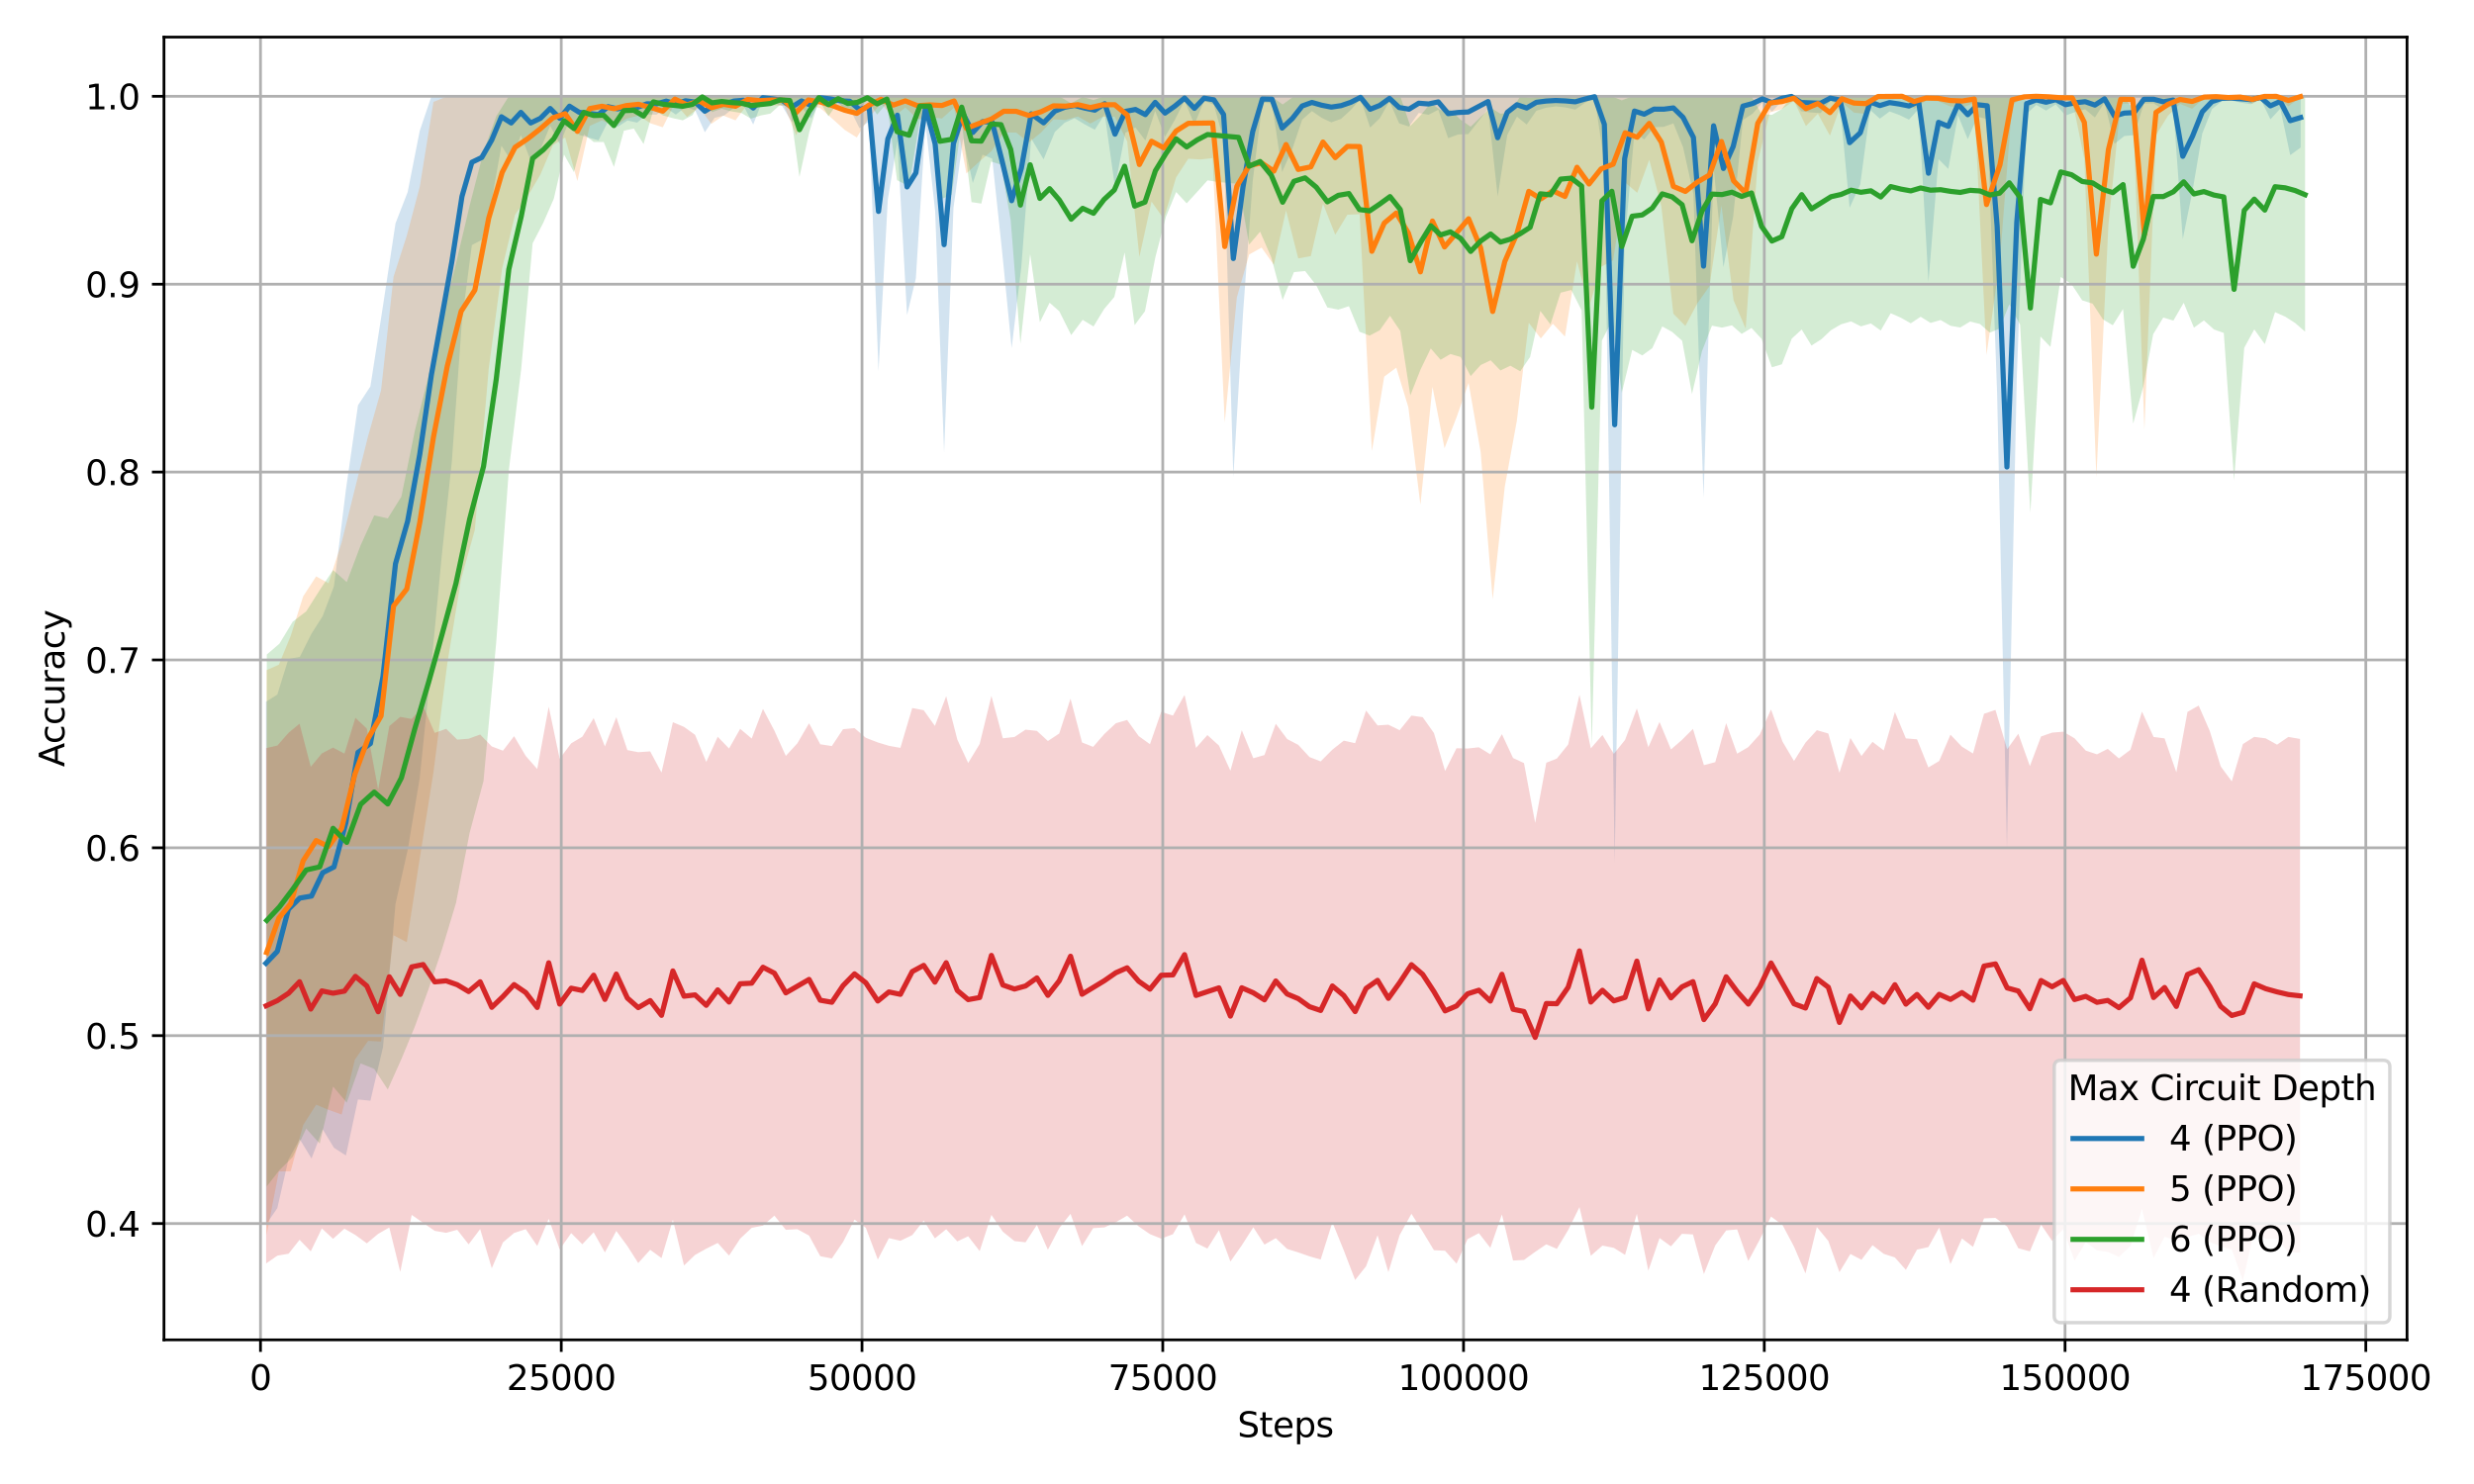 <?xml version="1.0" encoding="utf-8" standalone="no"?>
<!DOCTYPE svg PUBLIC "-//W3C//DTD SVG 1.1//EN"
  "http://www.w3.org/Graphics/SVG/1.1/DTD/svg11.dtd">
<svg xmlns:xlink="http://www.w3.org/1999/xlink" width="720pt" height="432pt" viewBox="0 0 720 432" xmlns="http://www.w3.org/2000/svg" version="1.1">
 <defs>
  <style type="text/css">*{stroke-linejoin: round; stroke-linecap: butt}</style>
 </defs>
 <g id="figure_1">
  <g id="patch_1">
   <path d="M 0 432 
L 720 432 
L 720 0 
L 0 0 
z
" style="fill: #ffffff"/>
  </g>
  <g id="axes_1">
   <g id="patch_2">
    <path d="M 47.72 390.04 
L 700.508 390.04 
L 700.508 10.8 
L 47.72 10.8 
z
" style="fill: #ffffff"/>
   </g>
   <g id="FillBetweenPolyCollection_1">
    <path d="M 77.392 204.297 
L 77.392 356.539 
L 80.711 351.68 
L 83.936 337.544 
L 87.237 331.632 
L 90.658 337.242 
L 93.911 328.743 
L 97.195 334.124 
L 100.664 336.371 
L 104.18 320.055 
L 107.796 320.419 
L 111.459 304.836 
L 115.103 263.163 
L 118.639 247.477 
L 122.148 226.548 
L 125.551 193.456 
L 128.537 162.061 
L 131.485 134.464 
L 134.447 93.326 
L 137.322 71.35 
L 140.207 69.798 
L 143.088 58.428 
L 145.927 42.415 
L 148.767 46.767 
L 151.596 39.334 
L 154.439 46.767 
L 157.278 43.491 
L 160.111 36.596 
L 162.926 41.934 
L 165.737 34.982 
L 168.566 39.285 
L 171.381 40.068 
L 174.178 40.85 
L 176.983 35.324 
L 179.801 36.889 
L 182.609 35.08 
L 185.424 35.696 
L 188.253 33.319 
L 191.061 33.368 
L 193.879 31.412 
L 196.687 33.368 
L 199.492 31.168 
L 202.317 32.097 
L 205.125 38.503 
L 207.944 34.297 
L 210.759 33.613 
L 213.573 31.363 
L 216.392 30.743 
L 219.203 36.253 
L 222.011 29.016 
L 224.816 29.799 
L 227.645 30.874 
L 230.46 35.569 
L 233.264 31.266 
L 236.068 34.493 
L 238.876 29.065 
L 241.688 29.896 
L 244.499 31.168 
L 247.3 31.51 
L 250.119 37.329 
L 252.941 35.373 
L 255.671 108.06 
L 258.381 58.014 
L 261.165 41.29 
L 263.976 91.706 
L 266.539 81.018 
L 269.347 35.96 
L 272.155 61.486 
L 274.756 131.74 
L 277.484 60.514 
L 280.288 40.361 
L 283.11 53.297 
L 285.939 45.027 
L 288.757 46.18 
L 291.586 72.652 
L 294.415 101.346 
L 297.23 77.696 
L 300.098 40.318 
L 303.714 46.381 
L 306.981 38.411 
L 309.869 35.716 
L 312.737 34.403 
L 315.681 36.205 
L 318.619 37.769 
L 321.5 33.222 
L 324.483 54.435 
L 327.491 38.65 
L 330.453 37.115 
L 333.331 40.899 
L 336.188 32.293 
L 339.055 39.823 
L 341.905 34.893 
L 344.755 29.261 
L 347.601 36.271 
L 350.423 29.358 
L 353.252 30.483 
L 356.092 40.695 
L 358.931 138.78 
L 361.746 91.35 
L 364.565 52.831 
L 367.383 29.848 
L 370.191 30.092 
L 373.132 50.072 
L 376.097 43.369 
L 378.958 34.835 
L 381.808 32.341 
L 384.644 34.297 
L 387.448 35.618 
L 390.298 34.591 
L 393.127 32 
L 395.949 28.772 
L 398.746 37.134 
L 401.544 34.444 
L 404.38 29.505 
L 407.195 35.911 
L 410.045 36.841 
L 412.891 32.879 
L 415.741 33.417 
L 418.577 31.95 
L 421.462 40.214 
L 424.393 39.139 
L 427.312 39.041 
L 430.225 35.324 
L 433.061 31.706 
L 435.862 57.134 
L 438.66 39.285 
L 441.471 33.955 
L 444.304 36.253 
L 447.126 32.244 
L 449.937 31.363 
L 452.759 30.972 
L 455.584 31.266 
L 458.438 31.901 
L 461.263 29.945 
L 464.071 28.332 
L 466.904 47.415 
L 469.915 251.092 
L 472.817 70.897 
L 475.678 38.405 
L 478.51 40.606 
L 481.335 37.036 
L 484.182 36.919 
L 487.004 35.912 
L 489.822 42.855 
L 492.83 56.468 
L 495.778 144.934 
L 498.701 48.772 
L 501.562 77.773 
L 504.405 63.052 
L 507.241 34.933 
L 510.076 33.075 
L 512.902 29.847 
L 515.727 32.488 
L 518.549 29.456 
L 521.361 28.136 
L 524.19 32.39 
L 527.019 32.733 
L 529.844 32.928 
L 532.666 29.31 
L 535.477 30.63 
L 538.292 60.455 
L 541.373 53.711 
L 544.272 31.999 
L 547.087 34.542 
L 549.92 32.439 
L 552.759 33.466 
L 555.564 34.835 
L 558.379 31.706 
L 561.235 82.073 
L 564.166 46.327 
L 567.009 49.163 
L 569.841 33.613 
L 572.677 40.494 
L 575.492 33.955 
L 578.335 34.689 
L 581.227 114.924 
L 584.07 246.792 
L 586.934 109.952 
L 589.801 33.124 
L 592.627 30.532 
L 595.463 32.195 
L 598.285 30.385 
L 601.131 33.625 
L 603.971 32.586 
L 606.835 31.804 
L 609.671 34.2 
L 612.486 29.799 
L 615.356 41.877 
L 618.234 39.596 
L 621.088 39.325 
L 623.931 30.141 
L 626.767 30.092 
L 629.599 31.901 
L 632.421 30.679 
L 635.247 69.593 
L 638.083 55.573 
L 640.915 38.862 
L 643.747 31.755 
L 646.583 29.456 
L 649.402 29.261 
L 652.231 29.896 
L 655.056 30.337 
L 657.917 28.869 
L 660.753 34.738 
L 663.634 31.608 
L 666.519 45.153 
L 669.547 42.953 
L 669.547 28.038 
L 669.547 28.038 
L 666.519 28.038 
L 663.634 28.038 
L 660.753 28.038 
L 657.917 28.038 
L 655.056 28.038 
L 652.231 28.038 
L 649.402 28.038 
L 646.583 28.038 
L 643.747 28.038 
L 640.915 28.038 
L 638.083 28.038 
L 635.247 28.038 
L 632.421 28.038 
L 629.599 28.038 
L 626.767 28.038 
L 623.931 28.038 
L 621.088 28.038 
L 618.234 28.038 
L 615.356 28.038 
L 612.486 28.038 
L 609.671 28.038 
L 606.835 28.038 
L 603.971 28.038 
L 601.131 28.038 
L 598.285 28.038 
L 595.463 28.038 
L 592.627 28.038 
L 589.801 28.038 
L 586.934 28.038 
L 584.07 28.038 
L 581.227 28.038 
L 578.335 28.038 
L 575.492 28.038 
L 572.677 28.038 
L 569.841 28.038 
L 567.009 28.038 
L 564.166 28.038 
L 561.235 28.038 
L 558.379 28.038 
L 555.564 28.038 
L 552.759 28.038 
L 549.92 28.038 
L 547.087 28.038 
L 544.272 28.038 
L 541.373 28.038 
L 538.292 28.038 
L 535.477 28.038 
L 532.666 28.038 
L 529.844 28.038 
L 527.019 28.038 
L 524.19 28.038 
L 521.361 28.038 
L 518.549 28.038 
L 515.727 28.038 
L 512.902 28.038 
L 510.076 28.038 
L 507.241 28.038 
L 504.405 28.038 
L 501.562 28.038 
L 498.701 28.038 
L 495.778 28.038 
L 492.83 28.038 
L 489.822 28.038 
L 487.004 28.038 
L 484.182 28.038 
L 481.335 28.038 
L 478.51 28.038 
L 475.678 28.038 
L 472.817 28.038 
L 469.915 28.038 
L 466.904 28.038 
L 464.071 28.038 
L 461.263 28.038 
L 458.438 28.038 
L 455.584 28.038 
L 452.759 28.038 
L 449.937 28.038 
L 447.126 28.038 
L 444.304 28.038 
L 441.471 28.038 
L 438.66 28.038 
L 435.862 28.038 
L 433.061 28.038 
L 430.225 28.038 
L 427.312 28.038 
L 424.393 28.038 
L 421.462 28.038 
L 418.577 28.038 
L 415.741 28.038 
L 412.891 28.038 
L 410.045 28.038 
L 407.195 28.038 
L 404.38 28.038 
L 401.544 28.038 
L 398.746 28.038 
L 395.949 28.038 
L 393.127 28.038 
L 390.298 28.038 
L 387.448 28.038 
L 384.644 28.038 
L 381.808 28.038 
L 378.958 28.038 
L 376.097 28.038 
L 373.132 28.038 
L 370.191 28.038 
L 367.383 28.038 
L 364.565 28.038 
L 361.746 28.038 
L 358.931 28.038 
L 356.092 28.038 
L 353.252 28.038 
L 350.423 28.038 
L 347.601 28.038 
L 344.755 28.038 
L 341.905 28.038 
L 339.055 28.038 
L 336.188 28.038 
L 333.331 28.038 
L 330.453 28.038 
L 327.491 28.038 
L 324.483 28.038 
L 321.5 28.038 
L 318.619 28.038 
L 315.681 28.038 
L 312.737 28.038 
L 309.869 28.038 
L 306.981 28.038 
L 303.714 28.038 
L 300.098 28.038 
L 297.23 28.038 
L 294.415 28.038 
L 291.586 28.038 
L 288.757 28.038 
L 285.939 28.038 
L 283.11 28.038 
L 280.288 28.038 
L 277.484 28.038 
L 274.756 28.038 
L 272.155 28.038 
L 269.347 28.038 
L 266.539 28.038 
L 263.976 28.038 
L 261.165 28.038 
L 258.381 28.038 
L 255.671 28.038 
L 252.941 28.038 
L 250.119 28.038 
L 247.3 28.038 
L 244.499 28.038 
L 241.688 28.038 
L 238.876 28.038 
L 236.068 28.038 
L 233.264 28.038 
L 230.46 28.038 
L 227.645 28.038 
L 224.816 28.038 
L 222.011 28.038 
L 219.203 28.038 
L 216.392 28.038 
L 213.573 28.038 
L 210.759 28.038 
L 207.944 28.038 
L 205.125 28.038 
L 202.317 28.038 
L 199.492 28.038 
L 196.687 28.038 
L 193.879 28.038 
L 191.061 28.038 
L 188.253 28.038 
L 185.424 28.038 
L 182.609 28.038 
L 179.801 28.038 
L 176.983 28.038 
L 174.178 28.038 
L 171.381 28.038 
L 168.566 28.038 
L 165.737 28.038 
L 162.926 28.038 
L 160.111 28.038 
L 157.278 28.038 
L 154.439 28.038 
L 151.596 28.038 
L 148.767 28.038 
L 145.927 28.038 
L 143.088 28.038 
L 140.207 28.038 
L 137.322 28.038 
L 134.447 28.038 
L 131.485 28.038 
L 128.537 28.038 
L 125.551 28.038 
L 122.148 38.116 
L 118.639 55.915 
L 115.103 65.022 
L 111.459 89.016 
L 107.796 112.485 
L 104.18 117.994 
L 100.664 142.594 
L 97.195 170.646 
L 93.911 179.348 
L 90.658 184.461 
L 87.237 191.246 
L 83.936 191.815 
L 80.711 202.188 
L 77.392 204.297 
z
" clip-path="url(#p14f69089e0)" style="fill: #1f77b4; fill-opacity: 0.2"/>
   </g>
   <g id="FillBetweenPolyCollection_2">
    <path d="M 77.592 195.072 
L 77.592 359.485 
L 81.156 341.02 
L 84.601 340.958 
L 88.228 327.523 
L 92.013 321.581 
L 95.616 323.082 
L 99.425 324.442 
L 103.276 308.471 
L 107.131 303.002 
L 110.902 303.208 
L 114.54 272.275 
L 118.384 274.275 
L 122.19 249.689 
L 126.146 224.83 
L 130.183 193.126 
L 134.206 168.503 
L 138.19 154.267 
L 142.227 107.411 
L 146.134 78.143 
L 149.887 62.557 
L 153.616 57.014 
L 157.243 50.875 
L 160.898 42.289 
L 164.473 40.023 
L 168.037 52.684 
L 171.633 36.645 
L 175.173 35.031 
L 178.73 36.742 
L 182.291 34.542 
L 185.823 33.662 
L 189.363 35.911 
L 192.892 37.05 
L 196.421 29.994 
L 199.95 34.053 
L 203.48 31.266 
L 207.012 36.058 
L 210.52 33.662 
L 214.05 35.031 
L 217.596 30.239 
L 221.132 31.119 
L 224.676 30.63 
L 228.212 30.826 
L 231.72 39.383 
L 235.242 30.581 
L 238.785 31.503 
L 242.314 34.64 
L 245.837 37.818 
L 249.352 40.019 
L 252.874 34.249 
L 256.41 30.141 
L 259.957 34.2 
L 263.476 31.266 
L 267.029 34.64 
L 270.572 34.053 
L 274.133 34.493 
L 277.673 31.315 
L 281.244 50.499 
L 284.92 47.109 
L 288.558 43.98 
L 292.105 38.552 
L 295.76 38.601 
L 299.38 41.486 
L 302.983 38.573 
L 306.557 34.738 
L 310.136 34.933 
L 313.703 33.906 
L 317.32 35.96 
L 320.888 34.004 
L 324.42 33.955 
L 328.047 41.192 
L 331.594 74.787 
L 335.127 58.691 
L 338.688 63.711 
L 342.266 51.672 
L 345.826 46.202 
L 349.384 46.422 
L 352.899 46.023 
L 356.431 122.975 
L 359.961 86.55 
L 363.553 74.072 
L 367.152 72.079 
L 370.72 77.092 
L 374.27 61.261 
L 377.817 75.217 
L 381.482 74.553 
L 385.025 59.285 
L 388.593 68.325 
L 392.126 62.511 
L 395.686 62.341 
L 399.251 131.321 
L 402.85 109.627 
L 406.355 107.034 
L 409.877 118.583 
L 413.378 146.951 
L 416.886 112.594 
L 420.394 130.47 
L 423.888 121.5 
L 427.393 111.463 
L 430.901 131.53 
L 434.409 174.481 
L 437.932 141.683 
L 441.44 122.521 
L 444.916 93.977 
L 448.425 98.517 
L 451.926 94.24 
L 455.437 97.984 
L 458.949 76.067 
L 462.454 89.372 
L 465.955 77.671 
L 469.463 75.765 
L 472.964 53.117 
L 476.472 56.136 
L 479.977 46.516 
L 483.482 59.982 
L 486.983 91.315 
L 490.484 94.885 
L 493.989 88.283 
L 497.49 83.345 
L 500.991 59.823 
L 504.51 87.403 
L 508.042 95.686 
L 511.557 47.012 
L 515.069 32.733 
L 518.574 31.755 
L 522.075 29.358 
L 525.569 36.694 
L 529.049 33.124 
L 532.561 39.481 
L 536.052 29.75 
L 539.549 32.782 
L 543.054 33.173 
L 546.555 28.185 
L 550.056 28.038 
L 553.557 28.038 
L 557.059 31.706 
L 560.56 29.261 
L 564.064 29.456 
L 567.569 30.972 
L 571.07 31.315 
L 574.571 29.945 
L 578.132 103.332 
L 582.036 75.694 
L 585.569 30.483 
L 589.073 28.429 
L 592.581 28.038 
L 596.083 28.38 
L 599.587 29.016 
L 603.088 29.163 
L 606.6 46.327 
L 610.101 138.944 
L 613.606 65.496 
L 617.191 30.141 
L 620.696 30.239 
L 624.078 125.105 
L 627.453 39.334 
L 630.954 33.662 
L 634.455 30.239 
L 637.96 31.657 
L 641.461 28.576 
L 644.969 28.283 
L 648.47 28.918 
L 651.972 28.576 
L 655.473 30.19 
L 658.977 28.136 
L 662.479 28.087 
L 665.98 30.972 
L 669.491 28.283 
L 669.491 28.038 
L 669.491 28.038 
L 665.98 28.038 
L 662.479 28.038 
L 658.977 28.038 
L 655.473 28.038 
L 651.972 28.038 
L 648.47 28.038 
L 644.969 28.038 
L 641.461 28.038 
L 637.96 28.038 
L 634.455 28.038 
L 630.954 28.038 
L 627.453 28.038 
L 624.078 28.038 
L 620.696 28.038 
L 617.191 28.038 
L 613.606 28.038 
L 610.101 28.038 
L 606.6 28.038 
L 603.088 28.038 
L 599.587 28.038 
L 596.083 28.038 
L 592.581 28.038 
L 589.073 28.038 
L 585.569 28.038 
L 582.036 28.038 
L 578.132 28.038 
L 574.571 28.038 
L 571.07 28.038 
L 567.569 28.038 
L 564.064 28.038 
L 560.56 28.038 
L 557.059 28.038 
L 553.557 28.038 
L 550.056 28.038 
L 546.555 28.038 
L 543.054 28.038 
L 539.549 28.038 
L 536.052 28.038 
L 532.561 28.038 
L 529.049 28.038 
L 525.569 28.038 
L 522.075 28.038 
L 518.574 28.038 
L 515.069 28.038 
L 511.557 28.038 
L 508.042 28.038 
L 504.51 28.038 
L 500.991 28.038 
L 497.49 28.038 
L 493.989 28.038 
L 490.484 28.038 
L 486.983 28.038 
L 483.482 28.038 
L 479.977 28.038 
L 476.472 28.038 
L 472.964 28.038 
L 469.463 28.038 
L 465.955 28.038 
L 462.454 28.038 
L 458.949 28.038 
L 455.437 28.038 
L 451.926 28.038 
L 448.425 28.038 
L 444.916 28.038 
L 441.44 28.038 
L 437.932 28.038 
L 434.409 28.038 
L 430.901 28.038 
L 427.393 28.038 
L 423.888 28.038 
L 420.394 28.038 
L 416.886 28.038 
L 413.378 28.038 
L 409.877 28.038 
L 406.355 28.038 
L 402.85 28.038 
L 399.251 28.038 
L 395.686 28.038 
L 392.126 28.038 
L 388.593 28.038 
L 385.025 28.038 
L 381.482 28.038 
L 377.817 28.038 
L 374.27 28.038 
L 370.72 28.038 
L 367.152 28.038 
L 363.553 28.038 
L 359.961 28.038 
L 356.431 28.038 
L 352.899 28.038 
L 349.384 28.038 
L 345.826 28.038 
L 342.266 28.038 
L 338.688 28.038 
L 335.127 28.038 
L 331.594 28.038 
L 328.047 28.038 
L 324.42 28.038 
L 320.888 28.038 
L 317.32 28.038 
L 313.703 28.038 
L 310.136 28.038 
L 306.557 28.038 
L 302.983 28.038 
L 299.38 28.038 
L 295.76 28.038 
L 292.105 28.038 
L 288.558 28.038 
L 284.92 28.038 
L 281.244 28.038 
L 277.673 28.038 
L 274.133 28.038 
L 270.572 28.038 
L 267.029 28.038 
L 263.476 28.038 
L 259.957 28.038 
L 256.41 28.038 
L 252.874 28.038 
L 249.352 28.038 
L 245.837 28.038 
L 242.314 28.038 
L 238.785 28.038 
L 235.242 28.038 
L 231.72 28.038 
L 228.212 28.038 
L 224.676 28.038 
L 221.132 28.038 
L 217.596 28.038 
L 214.05 28.038 
L 210.52 28.038 
L 207.012 28.038 
L 203.48 28.038 
L 199.95 28.038 
L 196.421 28.038 
L 192.892 28.038 
L 189.363 28.038 
L 185.823 28.038 
L 182.291 28.038 
L 178.73 28.038 
L 175.173 28.038 
L 171.633 28.038 
L 168.037 28.038 
L 164.473 28.038 
L 160.898 28.038 
L 157.243 28.038 
L 153.616 28.038 
L 149.887 28.038 
L 146.134 28.038 
L 142.227 28.038 
L 138.19 28.038 
L 134.206 28.038 
L 130.183 28.038 
L 126.146 29.667 
L 122.19 54.23 
L 118.384 68.615 
L 114.54 80.54 
L 110.902 113.613 
L 107.131 126.945 
L 103.276 142.339 
L 99.425 157.885 
L 95.616 169.777 
L 92.013 167.795 
L 88.228 173.601 
L 84.601 185.12 
L 81.156 193.484 
L 77.592 195.072 
z
" clip-path="url(#p14f69089e0)" style="fill: #ff7f0e; fill-opacity: 0.2"/>
   </g>
   <g id="FillBetweenPolyCollection_3">
    <path d="M 77.644 190.529 
L 77.644 345.353 
L 81.32 340.641 
L 85.186 336.79 
L 89.114 328.54 
L 93.049 332.913 
L 96.932 316.288 
L 100.913 320.982 
L 104.943 309.561 
L 108.906 311.15 
L 112.848 317.16 
L 116.812 308.306 
L 120.73 298.835 
L 124.71 287.963 
L 128.681 276.199 
L 132.697 262.905 
L 136.681 242.42 
L 140.711 227.384 
L 144.422 186.905 
L 148.081 136.91 
L 151.687 107.359 
L 155.013 70.81 
L 158.101 64.861 
L 161.168 57.874 
L 164.148 44.997 
L 167.029 50.106 
L 169.928 39.107 
L 172.813 41.341 
L 175.701 41.339 
L 178.66 48.576 
L 181.569 38.036 
L 184.447 37.42 
L 187.29 41.926 
L 190.161 31.95 
L 192.99 33.613 
L 195.816 34.395 
L 198.694 35.031 
L 201.54 33.52 
L 204.386 28.478 
L 207.208 32.635 
L 210.044 31.657 
L 212.901 32.439 
L 215.73 32.879 
L 218.566 34.542 
L 221.381 33.614 
L 224.199 33.075 
L 227.007 30.532 
L 229.829 30.972 
L 232.665 51.51 
L 235.48 38.601 
L 238.295 29.016 
L 241.1 33.857 
L 243.925 29.701 
L 246.736 33.075 
L 249.537 32.293 
L 252.429 29.065 
L 255.265 33.368 
L 258.115 29.994 
L 261.077 52.452 
L 264.568 54.237 
L 267.698 34.876 
L 270.551 34.933 
L 273.513 58.112 
L 276.976 56.655 
L 279.882 35.517 
L 282.739 58.835 
L 285.585 59.272 
L 288.453 47.014 
L 291.31 47.941 
L 294.146 64.15 
L 296.968 100.06 
L 299.8 73.939 
L 302.629 93.807 
L 305.465 88.124 
L 308.29 90.616 
L 311.746 97.535 
L 315.086 93.108 
L 318.244 95.033 
L 321.304 89.996 
L 324.298 86.444 
L 327.291 73.496 
L 330.208 94.651 
L 333.215 90.596 
L 336.258 74.795 
L 339.318 63.101 
L 342.29 55.897 
L 345.357 59.191 
L 348.435 55.828 
L 351.435 52.495 
L 354.404 52.971 
L 357.377 53.246 
L 360.458 53.53 
L 363.525 71.205 
L 366.725 67.436 
L 369.977 74.92 
L 373.283 87.32 
L 376.574 79.202 
L 379.819 78.896 
L 383.068 83.058 
L 386.3 89.511 
L 389.482 90.139 
L 392.574 89.132 
L 395.644 96.571 
L 398.61 97.695 
L 401.547 96.14 
L 404.53 91.923 
L 407.52 96.347 
L 410.433 115.104 
L 413.458 107.478 
L 416.389 101.441 
L 419.246 104.731 
L 422.099 103.059 
L 425.065 103.909 
L 428.002 109.481 
L 430.922 106.256 
L 433.814 104.881 
L 436.671 107.845 
L 439.556 106.461 
L 442.434 108.082 
L 445.301 103.913 
L 448.274 90.508 
L 451.222 94.444 
L 454.177 85.207 
L 457.293 84.407 
L 460.293 90.361 
L 463.252 217.082 
L 466.193 99.155 
L 469.095 93.411 
L 471.987 114.318 
L 475.009 101.859 
L 477.936 103.468 
L 480.859 101.352 
L 483.758 95.022 
L 486.643 96.619 
L 489.542 99.182 
L 492.417 114.692 
L 495.312 102.255 
L 498.225 94.798 
L 501.149 95.377 
L 504.033 94.706 
L 506.88 97.202 
L 509.733 95.471 
L 512.671 98.644 
L 515.664 106.914 
L 518.556 106.062 
L 521.455 98.566 
L 524.34 95.924 
L 527.187 100.585 
L 530.044 98.771 
L 532.866 96.119 
L 535.803 94.402 
L 538.713 93.562 
L 541.58 95.007 
L 544.479 94.162 
L 547.346 96.218 
L 550.245 91.181 
L 553.2 92.483 
L 556.085 94.121 
L 558.956 92.208 
L 561.855 94.005 
L 564.761 93.159 
L 567.657 94.836 
L 570.493 95.337 
L 573.36 93.595 
L 576.227 94.31 
L 579.091 96.84 
L 581.934 95.649 
L 584.763 88.589 
L 587.904 94.531 
L 590.89 149.306 
L 593.835 97.972 
L 596.73 100.981 
L 599.745 80.634 
L 602.878 82.743 
L 605.973 87.428 
L 609.005 88.393 
L 612.016 92.968 
L 614.877 94.678 
L 617.87 89.938 
L 620.815 123.302 
L 623.763 112.51 
L 626.634 97.293 
L 629.571 92.437 
L 632.512 93.325 
L 635.52 88.137 
L 638.496 95.391 
L 641.395 93.274 
L 644.318 95.904 
L 647.186 96.923 
L 650.172 139.804 
L 653.134 101.244 
L 656.051 95.881 
L 659.114 100.168 
L 662.101 90.863 
L 665.055 92.177 
L 667.937 94.017 
L 670.836 96.544 
L 670.836 28.038 
L 670.836 28.038 
L 667.937 28.038 
L 665.055 28.038 
L 662.101 28.038 
L 659.114 28.038 
L 656.051 28.038 
L 653.134 28.038 
L 650.172 28.648 
L 647.186 28.038 
L 644.318 28.038 
L 641.395 28.038 
L 638.496 28.038 
L 635.52 28.038 
L 632.512 28.038 
L 629.571 28.038 
L 626.634 28.038 
L 623.763 28.038 
L 620.815 31.701 
L 617.87 28.038 
L 614.877 28.038 
L 612.016 28.038 
L 609.005 28.038 
L 605.973 28.038 
L 602.878 28.038 
L 599.745 28.038 
L 596.73 28.038 
L 593.835 28.038 
L 590.89 30.043 
L 587.904 28.038 
L 584.763 28.038 
L 581.934 28.038 
L 579.091 28.038 
L 576.227 28.038 
L 573.36 28.038 
L 570.493 28.038 
L 567.657 28.038 
L 564.761 28.038 
L 561.855 28.038 
L 558.956 28.038 
L 556.085 28.038 
L 553.2 28.038 
L 550.245 28.038 
L 547.346 28.038 
L 544.479 28.038 
L 541.58 28.038 
L 538.713 28.038 
L 535.803 28.038 
L 532.866 28.038 
L 530.044 28.038 
L 527.187 28.038 
L 524.34 28.038 
L 521.455 28.038 
L 518.556 31.765 
L 515.664 33.424 
L 512.671 33.187 
L 509.733 28.038 
L 506.88 28.038 
L 504.033 28.038 
L 501.149 28.038 
L 498.225 28.038 
L 495.312 28.038 
L 492.417 28.038 
L 489.542 28.038 
L 486.643 28.038 
L 483.758 28.038 
L 480.859 28.038 
L 477.936 28.038 
L 475.009 28.038 
L 471.987 29.22 
L 469.095 28.038 
L 466.193 28.038 
L 463.252 28.038 
L 460.293 28.038 
L 457.293 28.038 
L 454.177 28.038 
L 451.222 28.038 
L 448.274 28.038 
L 445.301 28.444 
L 442.434 28.038 
L 439.556 32.783 
L 436.671 33.1 
L 433.814 31.366 
L 430.922 34.041 
L 428.002 36.893 
L 425.065 34.849 
L 422.099 31.932 
L 419.246 32.042 
L 416.389 29.985 
L 413.458 33.548 
L 410.433 36.658 
L 407.52 28.038 
L 404.53 28.038 
L 401.547 28.038 
L 398.61 28.038 
L 395.644 28.038 
L 392.574 28.038 
L 389.482 28.038 
L 386.3 28.038 
L 383.068 28.038 
L 379.819 28.038 
L 376.574 28.038 
L 373.283 30.413 
L 369.977 28.038 
L 366.725 28.038 
L 363.525 28.038 
L 360.458 28.038 
L 357.377 28.038 
L 354.404 28.038 
L 351.435 28.038 
L 348.435 28.038 
L 345.357 28.038 
L 342.29 28.038 
L 339.318 28.038 
L 336.258 28.038 
L 333.215 28.038 
L 330.208 28.038 
L 327.291 28.038 
L 324.298 28.038 
L 321.304 28.038 
L 318.244 29.141 
L 315.086 28.19 
L 311.746 30.083 
L 308.29 28.038 
L 305.465 28.038 
L 302.629 28.038 
L 299.8 28.038 
L 296.968 28.038 
L 294.146 28.038 
L 291.31 28.038 
L 288.453 28.038 
L 285.585 28.038 
L 282.739 28.038 
L 279.882 28.038 
L 276.976 28.038 
L 273.513 28.038 
L 270.551 28.038 
L 267.698 28.038 
L 264.568 28.038 
L 261.077 28.038 
L 258.115 28.038 
L 255.265 28.038 
L 252.429 28.038 
L 249.537 28.038 
L 246.736 28.038 
L 243.925 28.038 
L 241.1 28.038 
L 238.295 28.038 
L 235.48 28.038 
L 232.665 28.038 
L 229.829 28.038 
L 227.007 28.038 
L 224.199 28.038 
L 221.381 28.038 
L 218.566 28.038 
L 215.73 28.038 
L 212.901 28.038 
L 210.044 28.038 
L 207.208 28.038 
L 204.386 28.038 
L 201.54 28.038 
L 198.694 28.038 
L 195.816 28.038 
L 192.99 28.038 
L 190.161 28.038 
L 187.29 28.038 
L 184.447 28.038 
L 181.569 28.038 
L 178.66 28.038 
L 175.701 28.038 
L 172.813 28.038 
L 169.928 28.038 
L 167.029 28.038 
L 164.148 28.038 
L 161.168 28.038 
L 158.101 28.038 
L 155.013 28.038 
L 151.687 28.038 
L 148.081 28.038 
L 144.422 33.847 
L 140.711 44.208 
L 136.681 59.838 
L 132.697 76.744 
L 128.681 92.901 
L 124.71 109.413 
L 120.73 125.4 
L 116.812 144.57 
L 112.848 150.907 
L 108.906 150.03 
L 104.943 158.749 
L 100.913 169.447 
L 96.932 165.958 
L 93.049 171.775 
L 89.114 177.972 
L 85.186 180.984 
L 81.32 187.381 
L 77.644 190.529 
z
" clip-path="url(#p14f69089e0)" style="fill: #2ca02c; fill-opacity: 0.2"/>
   </g>
   <g id="FillBetweenPolyCollection_4">
    <path d="M 77.452 217.788 
L 77.452 367.8 
L 80.729 365.525 
L 83.992 364.958 
L 87.181 360.906 
L 90.438 364.278 
L 93.669 357.595 
L 96.922 360.628 
L 100.237 357.67 
L 103.43 359.513 
L 106.753 361.942 
L 110.062 359.18 
L 113.297 357.321 
L 116.493 370.26 
L 119.816 353.657 
L 123.149 355.981 
L 126.517 358.305 
L 129.84 358.878 
L 133.064 358.002 
L 136.387 362.235 
L 139.737 357.794 
L 143.12 369.189 
L 146.372 361.666 
L 149.614 358.929 
L 153.007 357.821 
L 156.35 362.699 
L 159.694 354.829 
L 162.88 363.705 
L 166.234 358.962 
L 169.476 362.207 
L 172.771 358.724 
L 176.044 364.585 
L 179.36 358.334 
L 182.588 362.733 
L 185.743 367.675 
L 189.223 363.817 
L 192.517 366.232 
L 195.826 355.057 
L 199.072 368.393 
L 202.279 365.319 
L 205.542 363.493 
L 208.878 361.833 
L 212.176 365.505 
L 215.412 360.575 
L 218.762 357.433 
L 222.046 356.776 
L 225.372 353.874 
L 228.695 358 
L 232.053 357.823 
L 235.459 359.684 
L 238.719 365.689 
L 242.09 366.342 
L 245.343 361.567 
L 248.687 355.03 
L 251.974 357.401 
L 255.468 366.662 
L 258.696 360.422 
L 262.037 361.193 
L 265.485 359.549 
L 268.818 355.304 
L 272.078 360.491 
L 275.365 357.842 
L 278.611 361.375 
L 281.769 359.882 
L 285.113 364.193 
L 288.526 353.657 
L 291.852 358.552 
L 295.242 361.286 
L 298.463 361.639 
L 301.761 356.578 
L 304.964 363.804 
L 308.266 357.514 
L 311.554 353.35 
L 314.901 362.731 
L 318.129 357.521 
L 321.406 357.302 
L 324.735 355.798 
L 328.019 353.886 
L 331.388 357.011 
L 334.668 359.264 
L 337.945 360.581 
L 341.352 359.28 
L 344.741 353.511 
L 348.071 361.836 
L 351.383 363.456 
L 354.737 358.118 
L 358.08 367.231 
L 361.389 362.524 
L 364.75 357.28 
L 367.992 362.312 
L 371.287 360.429 
L 374.588 363.568 
L 377.827 364.584 
L 381.108 365.724 
L 384.346 366.654 
L 387.763 355.821 
L 391.075 363.989 
L 394.381 372.605 
L 397.563 368.617 
L 400.907 359.586 
L 404.058 370.293 
L 407.335 359.526 
L 410.769 353.337 
L 414.033 358.511 
L 417.313 363.938 
L 420.559 364.1 
L 423.892 367.855 
L 427.095 360.721 
L 430.397 358.977 
L 433.723 363.25 
L 437.095 353.526 
L 440.344 366.948 
L 443.519 366.777 
L 446.779 364.421 
L 450.018 362.224 
L 453.078 363.543 
L 456.372 358.077 
L 459.667 351.381 
L 462.975 365.552 
L 466.354 362.599 
L 469.659 363.253 
L 472.936 365.295 
L 476.371 353.359 
L 479.711 369.889 
L 482.967 360.403 
L 486.297 362.81 
L 489.486 359.166 
L 492.697 359.345 
L 495.879 370.869 
L 499.184 362.546 
L 502.363 358.184 
L 505.553 357.888 
L 508.802 367.087 
L 512.139 360.842 
L 515.416 354.148 
L 518.763 356.606 
L 522.103 362.894 
L 525.447 370.702 
L 528.752 357.187 
L 532.088 361.246 
L 535.323 370.328 
L 538.523 365.041 
L 541.741 366.73 
L 544.955 362.475 
L 548.218 364.996 
L 551.464 366.052 
L 554.66 369.664 
L 557.906 363.771 
L 561.207 363.027 
L 564.352 357.371 
L 567.636 367.985 
L 570.976 360.527 
L 574.197 362.966 
L 577.404 354.678 
L 580.733 354.539 
L 584.14 357.074 
L 587.382 363.37 
L 590.75 364.274 
L 594.006 356.492 
L 597.22 361.22 
L 600.459 357.844 
L 603.74 367.03 
L 607.006 361.581 
L 610.273 363.971 
L 613.417 364.467 
L 616.666 365.899 
L 620.02 362.705 
L 623.374 351.898 
L 626.749 366.234 
L 629.953 359.988 
L 633.37 361.131 
L 636.623 360.132 
L 639.879 359.164 
L 643.103 361.528 
L 646.282 362.806 
L 649.507 363.753 
L 652.752 372.802 
L 656.04 358.281 
L 659.363 360.687 
L 662.678 360.717 
L 665.98 364.505 
L 669.369 364.688 
L 669.369 215.107 
L 669.369 215.107 
L 665.98 214.52 
L 662.678 216.769 
L 659.363 214.935 
L 656.04 214.506 
L 652.752 216.594 
L 649.507 227.466 
L 646.282 223.106 
L 643.103 212.798 
L 639.879 205.399 
L 636.623 207.226 
L 633.37 224.821 
L 629.953 214.946 
L 626.749 214.533 
L 623.374 207.156 
L 620.02 218.265 
L 616.666 220.783 
L 613.417 218.002 
L 610.273 219.591 
L 607.006 218.497 
L 603.74 214.912 
L 600.459 212.998 
L 597.22 213.269 
L 594.006 214.391 
L 590.75 223.016 
L 587.382 213.589 
L 584.14 218.103 
L 580.733 206.662 
L 577.404 207.779 
L 574.197 219.341 
L 570.976 217.364 
L 567.636 213.876 
L 564.352 221.532 
L 561.207 223.412 
L 557.906 215.214 
L 554.66 214.952 
L 551.464 207.261 
L 548.218 218.445 
L 544.955 215.943 
L 541.741 220.073 
L 538.523 214.835 
L 535.323 224.942 
L 532.088 213.526 
L 528.752 212.561 
L 525.447 216.182 
L 522.103 221.52 
L 518.763 215.897 
L 515.416 206.527 
L 512.139 213.808 
L 508.802 217.488 
L 505.553 219.395 
L 502.363 210.511 
L 499.184 221.867 
L 495.879 222.74 
L 492.697 212.186 
L 489.486 215.403 
L 486.297 218.16 
L 482.967 210.156 
L 479.711 217.522 
L 476.371 206.222 
L 472.936 215.392 
L 469.659 219.459 
L 466.354 213.955 
L 462.975 217.848 
L 459.667 202.245 
L 456.372 216.735 
L 453.078 220.83 
L 450.018 222.028 
L 446.779 239.559 
L 443.519 222.133 
L 440.344 220.666 
L 437.095 213.711 
L 433.723 219.583 
L 430.397 217.537 
L 427.095 217.899 
L 423.892 217.814 
L 420.559 224.445 
L 417.313 213.386 
L 414.033 208.766 
L 410.769 208.309 
L 407.335 212.572 
L 404.058 210.96 
L 400.907 211.175 
L 397.563 206.843 
L 394.381 216.345 
L 391.075 215.603 
L 387.763 218.222 
L 384.346 221.648 
L 381.108 220.39 
L 377.827 216.832 
L 374.588 215.133 
L 371.287 210.697 
L 367.992 219.792 
L 364.75 220.733 
L 361.389 212.571 
L 358.08 224.353 
L 354.737 217.018 
L 351.383 213.989 
L 348.071 217.716 
L 344.741 202.302 
L 341.352 208.321 
L 337.945 207.223 
L 334.668 216.642 
L 331.388 214.277 
L 328.019 209.583 
L 324.735 210.548 
L 321.406 213.662 
L 318.129 217.413 
L 314.901 216.132 
L 311.554 203.394 
L 308.266 213.531 
L 304.964 215.707 
L 301.761 212.765 
L 298.463 212.404 
L 295.242 214.539 
L 291.852 214.923 
L 288.526 202.601 
L 285.113 216.574 
L 281.769 222.101 
L 278.611 215.301 
L 275.365 202.67 
L 272.078 211.323 
L 268.818 206.747 
L 265.485 206.108 
L 262.037 217.711 
L 258.696 217.105 
L 255.468 216.131 
L 251.974 214.778 
L 248.687 211.964 
L 245.343 212.273 
L 242.09 217.18 
L 238.719 216.658 
L 235.459 210.551 
L 232.053 216.381 
L 228.695 220.053 
L 225.372 212.715 
L 222.046 206.369 
L 218.762 214.989 
L 215.412 212.171 
L 212.176 217.895 
L 208.878 214.478 
L 205.542 221.812 
L 202.279 213.909 
L 199.072 211.605 
L 195.826 210.235 
L 192.517 224.906 
L 189.223 218.733 
L 185.743 218.967 
L 182.588 218.358 
L 179.36 208.781 
L 176.044 217.276 
L 172.771 209.04 
L 169.476 214.468 
L 166.234 216.377 
L 162.88 220.871 
L 159.694 205.723 
L 156.35 223.862 
L 153.007 220.07 
L 149.614 214.304 
L 146.372 218.534 
L 143.12 217.291 
L 139.737 213.818 
L 136.387 215.048 
L 133.064 215.312 
L 129.84 212.167 
L 126.517 213.347 
L 123.149 205.585 
L 119.816 209.285 
L 116.493 208.684 
L 113.297 211.374 
L 110.062 229.851 
L 106.753 212.101 
L 103.43 208.939 
L 100.237 219.37 
L 96.922 217.627 
L 93.669 219.324 
L 90.438 223.214 
L 87.181 210.665 
L 83.992 213.298 
L 80.729 217.024 
L 77.452 217.788 
z
" clip-path="url(#p14f69089e0)" style="fill: #d62728; fill-opacity: 0.2"/>
   </g>
   <g id="matplotlib.axis_1">
    <g id="xtick_1">
     <g id="line2d_1">
      <path d="M 75.81 390.04 
L 75.81 10.8 
" clip-path="url(#p14f69089e0)" style="fill: none; stroke: #b0b0b0; stroke-width: 0.8; stroke-linecap: square"/>
     </g>
     <g id="line2d_2">
      <defs>
       <path id="m5b4056bacd" d="M 0 0 
L 0 3.5 
" style="stroke: #000000; stroke-width: 0.8"/>
      </defs>
      <g>
       <use xlink:href="#m5b4056bacd" x="75.81" y="390.04" style="stroke: #000000; stroke-width: 0.8"/>
      </g>
     </g>
     <g id="text_1">
      <!-- 0 -->
      <g transform="translate(72.628 404.638) scale(0.1 -0.1)">
       <defs>
        <path id="DejaVuSans-30" d="M 2034 4250 
Q 1547 4250 1301 3770 
Q 1056 3291 1056 2328 
Q 1056 1369 1301 889 
Q 1547 409 2034 409 
Q 2525 409 2770 889 
Q 3016 1369 3016 2328 
Q 3016 3291 2770 3770 
Q 2525 4250 2034 4250 
z
M 2034 4750 
Q 2819 4750 3233 4129 
Q 3647 3509 3647 2328 
Q 3647 1150 3233 529 
Q 2819 -91 2034 -91 
Q 1250 -91 836 529 
Q 422 1150 422 2328 
Q 422 3509 836 4129 
Q 1250 4750 2034 4750 
z
" transform="scale(0.016)"/>
       </defs>
       <use xlink:href="#DejaVuSans-30"/>
      </g>
     </g>
    </g>
    <g id="xtick_2">
     <g id="line2d_3">
      <path d="M 163.339 390.04 
L 163.339 10.8 
" clip-path="url(#p14f69089e0)" style="fill: none; stroke: #b0b0b0; stroke-width: 0.8; stroke-linecap: square"/>
     </g>
     <g id="line2d_4">
      <g>
       <use xlink:href="#m5b4056bacd" x="163.339" y="390.04" style="stroke: #000000; stroke-width: 0.8"/>
      </g>
     </g>
     <g id="text_2">
      <!-- 25000 -->
      <g transform="translate(147.433 404.638) scale(0.1 -0.1)">
       <defs>
        <path id="DejaVuSans-32" d="M 1228 531 
L 3431 531 
L 3431 0 
L 469 0 
L 469 531 
Q 828 903 1448 1529 
Q 2069 2156 2228 2338 
Q 2531 2678 2651 2914 
Q 2772 3150 2772 3378 
Q 2772 3750 2511 3984 
Q 2250 4219 1831 4219 
Q 1534 4219 1204 4116 
Q 875 4013 500 3803 
L 500 4441 
Q 881 4594 1212 4672 
Q 1544 4750 1819 4750 
Q 2544 4750 2975 4387 
Q 3406 4025 3406 3419 
Q 3406 3131 3298 2873 
Q 3191 2616 2906 2266 
Q 2828 2175 2409 1742 
Q 1991 1309 1228 531 
z
" transform="scale(0.016)"/>
        <path id="DejaVuSans-35" d="M 691 4666 
L 3169 4666 
L 3169 4134 
L 1269 4134 
L 1269 2991 
Q 1406 3038 1543 3061 
Q 1681 3084 1819 3084 
Q 2600 3084 3056 2656 
Q 3513 2228 3513 1497 
Q 3513 744 3044 326 
Q 2575 -91 1722 -91 
Q 1428 -91 1123 -41 
Q 819 9 494 109 
L 494 744 
Q 775 591 1075 516 
Q 1375 441 1709 441 
Q 2250 441 2565 725 
Q 2881 1009 2881 1497 
Q 2881 1984 2565 2268 
Q 2250 2553 1709 2553 
Q 1456 2553 1204 2497 
Q 953 2441 691 2322 
L 691 4666 
z
" transform="scale(0.016)"/>
       </defs>
       <use xlink:href="#DejaVuSans-32"/>
       <use xlink:href="#DejaVuSans-35" transform="translate(63.623 0)"/>
       <use xlink:href="#DejaVuSans-30" transform="translate(127.246 0)"/>
       <use xlink:href="#DejaVuSans-30" transform="translate(190.869 0)"/>
       <use xlink:href="#DejaVuSans-30" transform="translate(254.492 0)"/>
      </g>
     </g>
    </g>
    <g id="xtick_3">
     <g id="line2d_5">
      <path d="M 250.868 390.04 
L 250.868 10.8 
" clip-path="url(#p14f69089e0)" style="fill: none; stroke: #b0b0b0; stroke-width: 0.8; stroke-linecap: square"/>
     </g>
     <g id="line2d_6">
      <g>
       <use xlink:href="#m5b4056bacd" x="250.868" y="390.04" style="stroke: #000000; stroke-width: 0.8"/>
      </g>
     </g>
     <g id="text_3">
      <!-- 50000 -->
      <g transform="translate(234.962 404.638) scale(0.1 -0.1)">
       <use xlink:href="#DejaVuSans-35"/>
       <use xlink:href="#DejaVuSans-30" transform="translate(63.623 0)"/>
       <use xlink:href="#DejaVuSans-30" transform="translate(127.246 0)"/>
       <use xlink:href="#DejaVuSans-30" transform="translate(190.869 0)"/>
       <use xlink:href="#DejaVuSans-30" transform="translate(254.492 0)"/>
      </g>
     </g>
    </g>
    <g id="xtick_4">
     <g id="line2d_7">
      <path d="M 338.397 390.04 
L 338.397 10.8 
" clip-path="url(#p14f69089e0)" style="fill: none; stroke: #b0b0b0; stroke-width: 0.8; stroke-linecap: square"/>
     </g>
     <g id="line2d_8">
      <g>
       <use xlink:href="#m5b4056bacd" x="338.397" y="390.04" style="stroke: #000000; stroke-width: 0.8"/>
      </g>
     </g>
     <g id="text_4">
      <!-- 75000 -->
      <g transform="translate(322.491 404.638) scale(0.1 -0.1)">
       <defs>
        <path id="DejaVuSans-37" d="M 525 4666 
L 3525 4666 
L 3525 4397 
L 1831 0 
L 1172 0 
L 2766 4134 
L 525 4134 
L 525 4666 
z
" transform="scale(0.016)"/>
       </defs>
       <use xlink:href="#DejaVuSans-37"/>
       <use xlink:href="#DejaVuSans-35" transform="translate(63.623 0)"/>
       <use xlink:href="#DejaVuSans-30" transform="translate(127.246 0)"/>
       <use xlink:href="#DejaVuSans-30" transform="translate(190.869 0)"/>
       <use xlink:href="#DejaVuSans-30" transform="translate(254.492 0)"/>
      </g>
     </g>
    </g>
    <g id="xtick_5">
     <g id="line2d_9">
      <path d="M 425.926 390.04 
L 425.926 10.8 
" clip-path="url(#p14f69089e0)" style="fill: none; stroke: #b0b0b0; stroke-width: 0.8; stroke-linecap: square"/>
     </g>
     <g id="line2d_10">
      <g>
       <use xlink:href="#m5b4056bacd" x="425.926" y="390.04" style="stroke: #000000; stroke-width: 0.8"/>
      </g>
     </g>
     <g id="text_5">
      <!-- 100000 -->
      <g transform="translate(406.839 404.638) scale(0.1 -0.1)">
       <defs>
        <path id="DejaVuSans-31" d="M 794 531 
L 1825 531 
L 1825 4091 
L 703 3866 
L 703 4441 
L 1819 4666 
L 2450 4666 
L 2450 531 
L 3481 531 
L 3481 0 
L 794 0 
L 794 531 
z
" transform="scale(0.016)"/>
       </defs>
       <use xlink:href="#DejaVuSans-31"/>
       <use xlink:href="#DejaVuSans-30" transform="translate(63.623 0)"/>
       <use xlink:href="#DejaVuSans-30" transform="translate(127.246 0)"/>
       <use xlink:href="#DejaVuSans-30" transform="translate(190.869 0)"/>
       <use xlink:href="#DejaVuSans-30" transform="translate(254.492 0)"/>
       <use xlink:href="#DejaVuSans-30" transform="translate(318.115 0)"/>
      </g>
     </g>
    </g>
    <g id="xtick_6">
     <g id="line2d_11">
      <path d="M 513.455 390.04 
L 513.455 10.8 
" clip-path="url(#p14f69089e0)" style="fill: none; stroke: #b0b0b0; stroke-width: 0.8; stroke-linecap: square"/>
     </g>
     <g id="line2d_12">
      <g>
       <use xlink:href="#m5b4056bacd" x="513.455" y="390.04" style="stroke: #000000; stroke-width: 0.8"/>
      </g>
     </g>
     <g id="text_6">
      <!-- 125000 -->
      <g transform="translate(494.368 404.638) scale(0.1 -0.1)">
       <use xlink:href="#DejaVuSans-31"/>
       <use xlink:href="#DejaVuSans-32" transform="translate(63.623 0)"/>
       <use xlink:href="#DejaVuSans-35" transform="translate(127.246 0)"/>
       <use xlink:href="#DejaVuSans-30" transform="translate(190.869 0)"/>
       <use xlink:href="#DejaVuSans-30" transform="translate(254.492 0)"/>
       <use xlink:href="#DejaVuSans-30" transform="translate(318.115 0)"/>
      </g>
     </g>
    </g>
    <g id="xtick_7">
     <g id="line2d_13">
      <path d="M 600.984 390.04 
L 600.984 10.8 
" clip-path="url(#p14f69089e0)" style="fill: none; stroke: #b0b0b0; stroke-width: 0.8; stroke-linecap: square"/>
     </g>
     <g id="line2d_14">
      <g>
       <use xlink:href="#m5b4056bacd" x="600.984" y="390.04" style="stroke: #000000; stroke-width: 0.8"/>
      </g>
     </g>
     <g id="text_7">
      <!-- 150000 -->
      <g transform="translate(581.897 404.638) scale(0.1 -0.1)">
       <use xlink:href="#DejaVuSans-31"/>
       <use xlink:href="#DejaVuSans-35" transform="translate(63.623 0)"/>
       <use xlink:href="#DejaVuSans-30" transform="translate(127.246 0)"/>
       <use xlink:href="#DejaVuSans-30" transform="translate(190.869 0)"/>
       <use xlink:href="#DejaVuSans-30" transform="translate(254.492 0)"/>
       <use xlink:href="#DejaVuSans-30" transform="translate(318.115 0)"/>
      </g>
     </g>
    </g>
    <g id="xtick_8">
     <g id="line2d_15">
      <path d="M 688.513 390.04 
L 688.513 10.8 
" clip-path="url(#p14f69089e0)" style="fill: none; stroke: #b0b0b0; stroke-width: 0.8; stroke-linecap: square"/>
     </g>
     <g id="line2d_16">
      <g>
       <use xlink:href="#m5b4056bacd" x="688.513" y="390.04" style="stroke: #000000; stroke-width: 0.8"/>
      </g>
     </g>
     <g id="text_8">
      <!-- 175000 -->
      <g transform="translate(669.426 404.638) scale(0.1 -0.1)">
       <use xlink:href="#DejaVuSans-31"/>
       <use xlink:href="#DejaVuSans-37" transform="translate(63.623 0)"/>
       <use xlink:href="#DejaVuSans-35" transform="translate(127.246 0)"/>
       <use xlink:href="#DejaVuSans-30" transform="translate(190.869 0)"/>
       <use xlink:href="#DejaVuSans-30" transform="translate(254.492 0)"/>
       <use xlink:href="#DejaVuSans-30" transform="translate(318.115 0)"/>
      </g>
     </g>
    </g>
    <g id="text_9">
     <!-- Steps -->
     <g transform="translate(360.124 418.317) scale(0.1 -0.1)">
      <defs>
       <path id="DejaVuSans-53" d="M 3425 4513 
L 3425 3897 
Q 3066 4069 2747 4153 
Q 2428 4238 2131 4238 
Q 1616 4238 1336 4038 
Q 1056 3838 1056 3469 
Q 1056 3159 1242 3001 
Q 1428 2844 1947 2747 
L 2328 2669 
Q 3034 2534 3370 2195 
Q 3706 1856 3706 1288 
Q 3706 609 3251 259 
Q 2797 -91 1919 -91 
Q 1588 -91 1214 -16 
Q 841 59 441 206 
L 441 856 
Q 825 641 1194 531 
Q 1563 422 1919 422 
Q 2459 422 2753 634 
Q 3047 847 3047 1241 
Q 3047 1584 2836 1778 
Q 2625 1972 2144 2069 
L 1759 2144 
Q 1053 2284 737 2584 
Q 422 2884 422 3419 
Q 422 4038 858 4394 
Q 1294 4750 2059 4750 
Q 2388 4750 2728 4690 
Q 3069 4631 3425 4513 
z
" transform="scale(0.016)"/>
       <path id="DejaVuSans-74" d="M 1172 4494 
L 1172 3500 
L 2356 3500 
L 2356 3053 
L 1172 3053 
L 1172 1153 
Q 1172 725 1289 603 
Q 1406 481 1766 481 
L 2356 481 
L 2356 0 
L 1766 0 
Q 1100 0 847 248 
Q 594 497 594 1153 
L 594 3053 
L 172 3053 
L 172 3500 
L 594 3500 
L 594 4494 
L 1172 4494 
z
" transform="scale(0.016)"/>
       <path id="DejaVuSans-65" d="M 3597 1894 
L 3597 1613 
L 953 1613 
Q 991 1019 1311 708 
Q 1631 397 2203 397 
Q 2534 397 2845 478 
Q 3156 559 3463 722 
L 3463 178 
Q 3153 47 2828 -22 
Q 2503 -91 2169 -91 
Q 1331 -91 842 396 
Q 353 884 353 1716 
Q 353 2575 817 3079 
Q 1281 3584 2069 3584 
Q 2775 3584 3186 3129 
Q 3597 2675 3597 1894 
z
M 3022 2063 
Q 3016 2534 2758 2815 
Q 2500 3097 2075 3097 
Q 1594 3097 1305 2825 
Q 1016 2553 972 2059 
L 3022 2063 
z
" transform="scale(0.016)"/>
       <path id="DejaVuSans-70" d="M 1159 525 
L 1159 -1331 
L 581 -1331 
L 581 3500 
L 1159 3500 
L 1159 2969 
Q 1341 3281 1617 3432 
Q 1894 3584 2278 3584 
Q 2916 3584 3314 3078 
Q 3713 2572 3713 1747 
Q 3713 922 3314 415 
Q 2916 -91 2278 -91 
Q 1894 -91 1617 61 
Q 1341 213 1159 525 
z
M 3116 1747 
Q 3116 2381 2855 2742 
Q 2594 3103 2138 3103 
Q 1681 3103 1420 2742 
Q 1159 2381 1159 1747 
Q 1159 1113 1420 752 
Q 1681 391 2138 391 
Q 2594 391 2855 752 
Q 3116 1113 3116 1747 
z
" transform="scale(0.016)"/>
       <path id="DejaVuSans-73" d="M 2834 3397 
L 2834 2853 
Q 2591 2978 2328 3040 
Q 2066 3103 1784 3103 
Q 1356 3103 1142 2972 
Q 928 2841 928 2578 
Q 928 2378 1081 2264 
Q 1234 2150 1697 2047 
L 1894 2003 
Q 2506 1872 2764 1633 
Q 3022 1394 3022 966 
Q 3022 478 2636 193 
Q 2250 -91 1575 -91 
Q 1294 -91 989 -36 
Q 684 19 347 128 
L 347 722 
Q 666 556 975 473 
Q 1284 391 1588 391 
Q 1994 391 2212 530 
Q 2431 669 2431 922 
Q 2431 1156 2273 1281 
Q 2116 1406 1581 1522 
L 1381 1569 
Q 847 1681 609 1914 
Q 372 2147 372 2553 
Q 372 3047 722 3315 
Q 1072 3584 1716 3584 
Q 2034 3584 2315 3537 
Q 2597 3491 2834 3397 
z
" transform="scale(0.016)"/>
      </defs>
      <use xlink:href="#DejaVuSans-53"/>
      <use xlink:href="#DejaVuSans-74" transform="translate(63.477 0)"/>
      <use xlink:href="#DejaVuSans-65" transform="translate(102.686 0)"/>
      <use xlink:href="#DejaVuSans-70" transform="translate(164.209 0)"/>
      <use xlink:href="#DejaVuSans-73" transform="translate(227.686 0)"/>
     </g>
    </g>
   </g>
   <g id="matplotlib.axis_2">
    <g id="ytick_1">
     <g id="line2d_17">
      <path d="M 47.72 356.173 
L 700.508 356.173 
" clip-path="url(#p14f69089e0)" style="fill: none; stroke: #b0b0b0; stroke-width: 0.8; stroke-linecap: square"/>
     </g>
     <g id="line2d_18">
      <defs>
       <path id="m48eef21a5b" d="M 0 0 
L -3.5 0 
" style="stroke: #000000; stroke-width: 0.8"/>
      </defs>
      <g>
       <use xlink:href="#m48eef21a5b" x="47.72" y="356.173" style="stroke: #000000; stroke-width: 0.8"/>
      </g>
     </g>
     <g id="text_10">
      <!-- 0.4 -->
      <g transform="translate(24.817 359.972) scale(0.1 -0.1)">
       <defs>
        <path id="DejaVuSans-2e" d="M 684 794 
L 1344 794 
L 1344 0 
L 684 0 
L 684 794 
z
" transform="scale(0.016)"/>
        <path id="DejaVuSans-34" d="M 2419 4116 
L 825 1625 
L 2419 1625 
L 2419 4116 
z
M 2253 4666 
L 3047 4666 
L 3047 1625 
L 3713 1625 
L 3713 1100 
L 3047 1100 
L 3047 0 
L 2419 0 
L 2419 1100 
L 313 1100 
L 313 1709 
L 2253 4666 
z
" transform="scale(0.016)"/>
       </defs>
       <use xlink:href="#DejaVuSans-30"/>
       <use xlink:href="#DejaVuSans-2e" transform="translate(63.623 0)"/>
       <use xlink:href="#DejaVuSans-34" transform="translate(95.41 0)"/>
      </g>
     </g>
    </g>
    <g id="ytick_2">
     <g id="line2d_19">
      <path d="M 47.72 301.483 
L 700.508 301.483 
" clip-path="url(#p14f69089e0)" style="fill: none; stroke: #b0b0b0; stroke-width: 0.8; stroke-linecap: square"/>
     </g>
     <g id="line2d_20">
      <g>
       <use xlink:href="#m48eef21a5b" x="47.72" y="301.483" style="stroke: #000000; stroke-width: 0.8"/>
      </g>
     </g>
     <g id="text_11">
      <!-- 0.5 -->
      <g transform="translate(24.817 305.283) scale(0.1 -0.1)">
       <use xlink:href="#DejaVuSans-30"/>
       <use xlink:href="#DejaVuSans-2e" transform="translate(63.623 0)"/>
       <use xlink:href="#DejaVuSans-35" transform="translate(95.41 0)"/>
      </g>
     </g>
    </g>
    <g id="ytick_3">
     <g id="line2d_21">
      <path d="M 47.72 246.794 
L 700.508 246.794 
" clip-path="url(#p14f69089e0)" style="fill: none; stroke: #b0b0b0; stroke-width: 0.8; stroke-linecap: square"/>
     </g>
     <g id="line2d_22">
      <g>
       <use xlink:href="#m48eef21a5b" x="47.72" y="246.794" style="stroke: #000000; stroke-width: 0.8"/>
      </g>
     </g>
     <g id="text_12">
      <!-- 0.6 -->
      <g transform="translate(24.817 250.594) scale(0.1 -0.1)">
       <defs>
        <path id="DejaVuSans-36" d="M 2113 2584 
Q 1688 2584 1439 2293 
Q 1191 2003 1191 1497 
Q 1191 994 1439 701 
Q 1688 409 2113 409 
Q 2538 409 2786 701 
Q 3034 994 3034 1497 
Q 3034 2003 2786 2293 
Q 2538 2584 2113 2584 
z
M 3366 4563 
L 3366 3988 
Q 3128 4100 2886 4159 
Q 2644 4219 2406 4219 
Q 1781 4219 1451 3797 
Q 1122 3375 1075 2522 
Q 1259 2794 1537 2939 
Q 1816 3084 2150 3084 
Q 2853 3084 3261 2657 
Q 3669 2231 3669 1497 
Q 3669 778 3244 343 
Q 2819 -91 2113 -91 
Q 1303 -91 875 529 
Q 447 1150 447 2328 
Q 447 3434 972 4092 
Q 1497 4750 2381 4750 
Q 2619 4750 2861 4703 
Q 3103 4656 3366 4563 
z
" transform="scale(0.016)"/>
       </defs>
       <use xlink:href="#DejaVuSans-30"/>
       <use xlink:href="#DejaVuSans-2e" transform="translate(63.623 0)"/>
       <use xlink:href="#DejaVuSans-36" transform="translate(95.41 0)"/>
      </g>
     </g>
    </g>
    <g id="ytick_4">
     <g id="line2d_23">
      <path d="M 47.72 192.105 
L 700.508 192.105 
" clip-path="url(#p14f69089e0)" style="fill: none; stroke: #b0b0b0; stroke-width: 0.8; stroke-linecap: square"/>
     </g>
     <g id="line2d_24">
      <g>
       <use xlink:href="#m48eef21a5b" x="47.72" y="192.105" style="stroke: #000000; stroke-width: 0.8"/>
      </g>
     </g>
     <g id="text_13">
      <!-- 0.7 -->
      <g transform="translate(24.817 195.905) scale(0.1 -0.1)">
       <use xlink:href="#DejaVuSans-30"/>
       <use xlink:href="#DejaVuSans-2e" transform="translate(63.623 0)"/>
       <use xlink:href="#DejaVuSans-37" transform="translate(95.41 0)"/>
      </g>
     </g>
    </g>
    <g id="ytick_5">
     <g id="line2d_25">
      <path d="M 47.72 137.416 
L 700.508 137.416 
" clip-path="url(#p14f69089e0)" style="fill: none; stroke: #b0b0b0; stroke-width: 0.8; stroke-linecap: square"/>
     </g>
     <g id="line2d_26">
      <g>
       <use xlink:href="#m48eef21a5b" x="47.72" y="137.416" style="stroke: #000000; stroke-width: 0.8"/>
      </g>
     </g>
     <g id="text_14">
      <!-- 0.8 -->
      <g transform="translate(24.817 141.216) scale(0.1 -0.1)">
       <defs>
        <path id="DejaVuSans-38" d="M 2034 2216 
Q 1584 2216 1326 1975 
Q 1069 1734 1069 1313 
Q 1069 891 1326 650 
Q 1584 409 2034 409 
Q 2484 409 2743 651 
Q 3003 894 3003 1313 
Q 3003 1734 2745 1975 
Q 2488 2216 2034 2216 
z
M 1403 2484 
Q 997 2584 770 2862 
Q 544 3141 544 3541 
Q 544 4100 942 4425 
Q 1341 4750 2034 4750 
Q 2731 4750 3128 4425 
Q 3525 4100 3525 3541 
Q 3525 3141 3298 2862 
Q 3072 2584 2669 2484 
Q 3125 2378 3379 2068 
Q 3634 1759 3634 1313 
Q 3634 634 3220 271 
Q 2806 -91 2034 -91 
Q 1263 -91 848 271 
Q 434 634 434 1313 
Q 434 1759 690 2068 
Q 947 2378 1403 2484 
z
M 1172 3481 
Q 1172 3119 1398 2916 
Q 1625 2713 2034 2713 
Q 2441 2713 2670 2916 
Q 2900 3119 2900 3481 
Q 2900 3844 2670 4047 
Q 2441 4250 2034 4250 
Q 1625 4250 1398 4047 
Q 1172 3844 1172 3481 
z
" transform="scale(0.016)"/>
       </defs>
       <use xlink:href="#DejaVuSans-30"/>
       <use xlink:href="#DejaVuSans-2e" transform="translate(63.623 0)"/>
       <use xlink:href="#DejaVuSans-38" transform="translate(95.41 0)"/>
      </g>
     </g>
    </g>
    <g id="ytick_6">
     <g id="line2d_27">
      <path d="M 47.72 82.727 
L 700.508 82.727 
" clip-path="url(#p14f69089e0)" style="fill: none; stroke: #b0b0b0; stroke-width: 0.8; stroke-linecap: square"/>
     </g>
     <g id="line2d_28">
      <g>
       <use xlink:href="#m48eef21a5b" x="47.72" y="82.727" style="stroke: #000000; stroke-width: 0.8"/>
      </g>
     </g>
     <g id="text_15">
      <!-- 0.9 -->
      <g transform="translate(24.817 86.526) scale(0.1 -0.1)">
       <defs>
        <path id="DejaVuSans-39" d="M 703 97 
L 703 672 
Q 941 559 1184 500 
Q 1428 441 1663 441 
Q 2288 441 2617 861 
Q 2947 1281 2994 2138 
Q 2813 1869 2534 1725 
Q 2256 1581 1919 1581 
Q 1219 1581 811 2004 
Q 403 2428 403 3163 
Q 403 3881 828 4315 
Q 1253 4750 1959 4750 
Q 2769 4750 3195 4129 
Q 3622 3509 3622 2328 
Q 3622 1225 3098 567 
Q 2575 -91 1691 -91 
Q 1453 -91 1209 -44 
Q 966 3 703 97 
z
M 1959 2075 
Q 2384 2075 2632 2365 
Q 2881 2656 2881 3163 
Q 2881 3666 2632 3958 
Q 2384 4250 1959 4250 
Q 1534 4250 1286 3958 
Q 1038 3666 1038 3163 
Q 1038 2656 1286 2365 
Q 1534 2075 1959 2075 
z
" transform="scale(0.016)"/>
       </defs>
       <use xlink:href="#DejaVuSans-30"/>
       <use xlink:href="#DejaVuSans-2e" transform="translate(63.623 0)"/>
       <use xlink:href="#DejaVuSans-39" transform="translate(95.41 0)"/>
      </g>
     </g>
    </g>
    <g id="ytick_7">
     <g id="line2d_29">
      <path d="M 47.72 28.038 
L 700.508 28.038 
" clip-path="url(#p14f69089e0)" style="fill: none; stroke: #b0b0b0; stroke-width: 0.8; stroke-linecap: square"/>
     </g>
     <g id="line2d_30">
      <g>
       <use xlink:href="#m48eef21a5b" x="47.72" y="28.038" style="stroke: #000000; stroke-width: 0.8"/>
      </g>
     </g>
     <g id="text_16">
      <!-- 1.0 -->
      <g transform="translate(24.817 31.837) scale(0.1 -0.1)">
       <use xlink:href="#DejaVuSans-31"/>
       <use xlink:href="#DejaVuSans-2e" transform="translate(63.623 0)"/>
       <use xlink:href="#DejaVuSans-30" transform="translate(95.41 0)"/>
      </g>
     </g>
    </g>
    <g id="text_17">
     <!-- Accuracy -->
     <g transform="translate(18.737 223.248) rotate(-90) scale(0.1 -0.1)">
      <defs>
       <path id="DejaVuSans-41" d="M 2188 4044 
L 1331 1722 
L 3047 1722 
L 2188 4044 
z
M 1831 4666 
L 2547 4666 
L 4325 0 
L 3669 0 
L 3244 1197 
L 1141 1197 
L 716 0 
L 50 0 
L 1831 4666 
z
" transform="scale(0.016)"/>
       <path id="DejaVuSans-63" d="M 3122 3366 
L 3122 2828 
Q 2878 2963 2633 3030 
Q 2388 3097 2138 3097 
Q 1578 3097 1268 2742 
Q 959 2388 959 1747 
Q 959 1106 1268 751 
Q 1578 397 2138 397 
Q 2388 397 2633 464 
Q 2878 531 3122 666 
L 3122 134 
Q 2881 22 2623 -34 
Q 2366 -91 2075 -91 
Q 1284 -91 818 406 
Q 353 903 353 1747 
Q 353 2603 823 3093 
Q 1294 3584 2113 3584 
Q 2378 3584 2631 3529 
Q 2884 3475 3122 3366 
z
" transform="scale(0.016)"/>
       <path id="DejaVuSans-75" d="M 544 1381 
L 544 3500 
L 1119 3500 
L 1119 1403 
Q 1119 906 1312 657 
Q 1506 409 1894 409 
Q 2359 409 2629 706 
Q 2900 1003 2900 1516 
L 2900 3500 
L 3475 3500 
L 3475 0 
L 2900 0 
L 2900 538 
Q 2691 219 2414 64 
Q 2138 -91 1772 -91 
Q 1169 -91 856 284 
Q 544 659 544 1381 
z
M 1991 3584 
L 1991 3584 
z
" transform="scale(0.016)"/>
       <path id="DejaVuSans-72" d="M 2631 2963 
Q 2534 3019 2420 3045 
Q 2306 3072 2169 3072 
Q 1681 3072 1420 2755 
Q 1159 2438 1159 1844 
L 1159 0 
L 581 0 
L 581 3500 
L 1159 3500 
L 1159 2956 
Q 1341 3275 1631 3429 
Q 1922 3584 2338 3584 
Q 2397 3584 2469 3576 
Q 2541 3569 2628 3553 
L 2631 2963 
z
" transform="scale(0.016)"/>
       <path id="DejaVuSans-61" d="M 2194 1759 
Q 1497 1759 1228 1600 
Q 959 1441 959 1056 
Q 959 750 1161 570 
Q 1363 391 1709 391 
Q 2188 391 2477 730 
Q 2766 1069 2766 1631 
L 2766 1759 
L 2194 1759 
z
M 3341 1997 
L 3341 0 
L 2766 0 
L 2766 531 
Q 2569 213 2275 61 
Q 1981 -91 1556 -91 
Q 1019 -91 701 211 
Q 384 513 384 1019 
Q 384 1609 779 1909 
Q 1175 2209 1959 2209 
L 2766 2209 
L 2766 2266 
Q 2766 2663 2505 2880 
Q 2244 3097 1772 3097 
Q 1472 3097 1187 3025 
Q 903 2953 641 2809 
L 641 3341 
Q 956 3463 1253 3523 
Q 1550 3584 1831 3584 
Q 2591 3584 2966 3190 
Q 3341 2797 3341 1997 
z
" transform="scale(0.016)"/>
       <path id="DejaVuSans-79" d="M 2059 -325 
Q 1816 -950 1584 -1140 
Q 1353 -1331 966 -1331 
L 506 -1331 
L 506 -850 
L 844 -850 
Q 1081 -850 1212 -737 
Q 1344 -625 1503 -206 
L 1606 56 
L 191 3500 
L 800 3500 
L 1894 763 
L 2988 3500 
L 3597 3500 
L 2059 -325 
z
" transform="scale(0.016)"/>
      </defs>
      <use xlink:href="#DejaVuSans-41"/>
      <use xlink:href="#DejaVuSans-63" transform="translate(66.658 0)"/>
      <use xlink:href="#DejaVuSans-63" transform="translate(121.639 0)"/>
      <use xlink:href="#DejaVuSans-75" transform="translate(176.619 0)"/>
      <use xlink:href="#DejaVuSans-72" transform="translate(239.998 0)"/>
      <use xlink:href="#DejaVuSans-61" transform="translate(281.111 0)"/>
      <use xlink:href="#DejaVuSans-63" transform="translate(342.391 0)"/>
      <use xlink:href="#DejaVuSans-79" transform="translate(397.371 0)"/>
     </g>
    </g>
   </g>
   <g id="line2d_31">
    <path d="M 77.392 280.418 
L 80.711 276.934 
L 83.936 264.68 
L 87.237 261.439 
L 90.658 260.852 
L 93.911 254.046 
L 97.195 252.385 
L 100.664 239.482 
L 104.18 219.025 
L 107.796 216.452 
L 111.459 196.926 
L 115.103 164.092 
L 118.639 151.696 
L 122.148 132.332 
L 125.551 109.079 
L 131.485 76.266 
L 134.447 57.185 
L 137.322 47.24 
L 140.207 45.843 
L 143.088 40.799 
L 145.927 33.993 
L 148.767 35.796 
L 151.596 32.717 
L 154.439 35.796 
L 157.278 34.439 
L 160.111 31.583 
L 162.926 34.439 
L 165.737 30.914 
L 168.566 32.697 
L 174.178 33.345 
L 176.983 31.056 
L 179.801 31.704 
L 182.609 30.955 
L 185.424 31.279 
L 188.253 30.226 
L 191.061 30.246 
L 193.879 29.436 
L 196.687 30.246 
L 199.492 29.335 
L 202.317 29.719 
L 205.125 32.373 
L 207.944 30.631 
L 210.759 30.347 
L 213.573 29.416 
L 216.392 29.193 
L 219.203 31.441 
L 222.011 28.443 
L 224.816 28.767 
L 227.645 29.213 
L 230.46 31.157 
L 233.264 29.375 
L 236.068 30.712 
L 238.876 28.464 
L 241.688 28.808 
L 244.499 29.335 
L 247.3 29.476 
L 250.119 31.887 
L 252.941 31.076 
L 255.671 61.54 
L 258.381 40.455 
L 261.165 33.527 
L 263.976 54.41 
L 266.539 50.339 
L 269.347 31.32 
L 272.155 41.893 
L 274.756 71.222 
L 277.484 41.751 
L 280.288 33.142 
L 283.11 38.571 
L 285.939 35.431 
L 288.757 35.553 
L 291.586 46.673 
L 294.415 58.421 
L 297.23 49.023 
L 300.098 33.142 
L 303.714 35.755 
L 306.981 32.353 
L 309.869 31.218 
L 312.737 30.692 
L 315.681 31.461 
L 318.619 32.069 
L 321.5 30.185 
L 324.483 39.057 
L 327.491 32.434 
L 330.453 31.866 
L 333.331 33.365 
L 336.188 29.8 
L 339.055 32.92 
L 341.905 30.894 
L 344.755 28.545 
L 347.601 31.542 
L 350.423 28.585 
L 353.252 29.051 
L 356.092 33.325 
L 358.931 75.253 
L 361.746 54.451 
L 364.565 38.308 
L 367.383 28.828 
L 370.191 28.889 
L 373.132 37.275 
L 376.097 34.5 
L 378.958 30.854 
L 381.808 29.821 
L 384.644 30.631 
L 387.448 31.178 
L 390.298 30.752 
L 393.127 29.78 
L 395.949 28.342 
L 398.746 31.806 
L 401.544 30.692 
L 404.38 28.646 
L 407.195 31.299 
L 410.045 31.785 
L 412.891 30.043 
L 415.741 30.266 
L 418.577 29.659 
L 421.462 33.082 
L 424.393 32.737 
L 427.312 32.596 
L 433.061 29.557 
L 435.862 40.09 
L 438.66 32.697 
L 441.471 30.489 
L 444.304 31.441 
L 447.126 29.78 
L 449.937 29.416 
L 452.759 29.253 
L 455.584 29.375 
L 458.438 29.638 
L 461.263 28.828 
L 464.071 28.16 
L 466.904 36.181 
L 469.915 123.643 
L 472.817 46.167 
L 475.678 32.332 
L 478.51 33.244 
L 481.335 31.765 
L 484.182 31.785 
L 487.004 31.421 
L 489.822 34.176 
L 492.83 40.009 
L 495.778 77.461 
L 498.701 36.626 
L 501.562 49.043 
L 504.405 42.642 
L 507.241 30.894 
L 510.076 30.124 
L 512.902 28.788 
L 515.727 29.881 
L 518.549 28.626 
L 521.361 28.079 
L 524.19 29.841 
L 529.844 30.064 
L 532.666 28.565 
L 535.477 29.112 
L 538.292 41.528 
L 541.373 38.672 
L 544.272 29.679 
L 547.087 30.732 
L 549.92 29.861 
L 552.759 30.287 
L 555.564 30.854 
L 558.379 29.557 
L 561.235 50.42 
L 564.166 35.614 
L 567.009 36.788 
L 569.841 30.347 
L 572.677 33.386 
L 575.492 30.489 
L 578.335 30.793 
L 581.227 65.915 
L 584.07 135.938 
L 586.934 64.72 
L 589.801 30.145 
L 592.627 29.071 
L 595.463 29.76 
L 598.285 29.01 
L 601.131 30.469 
L 603.971 29.922 
L 606.835 29.598 
L 609.671 30.59 
L 612.486 28.767 
L 615.356 33.77 
L 618.234 32.92 
L 621.088 32.778 
L 623.931 28.909 
L 626.767 28.889 
L 629.599 29.638 
L 632.421 29.132 
L 635.247 45.498 
L 638.083 39.644 
L 640.915 32.555 
L 643.747 29.578 
L 646.583 28.626 
L 649.402 28.545 
L 655.056 28.99 
L 657.917 28.383 
L 660.753 30.813 
L 663.634 29.517 
L 666.519 35.128 
L 669.547 34.216 
L 669.547 34.216 
" clip-path="url(#p14f69089e0)" style="fill: none; stroke: #1f77b4; stroke-width: 1.5; stroke-linecap: square"/>
   </g>
   <g id="line2d_32">
    <path d="M 77.592 277.278 
L 81.156 267.252 
L 84.601 263.039 
L 88.228 250.562 
L 92.013 244.688 
L 95.616 246.43 
L 99.425 241.163 
L 103.276 225.405 
L 107.131 214.973 
L 110.902 208.411 
L 114.54 176.408 
L 118.384 171.445 
L 122.19 151.96 
L 126.146 127.248 
L 130.183 106.527 
L 134.206 90.607 
L 138.19 84.449 
L 142.227 63.525 
L 146.134 50.197 
L 149.887 42.885 
L 153.616 40.353 
L 157.243 37.497 
L 160.898 34.297 
L 164.473 33.102 
L 168.037 38.247 
L 171.633 31.603 
L 175.173 30.935 
L 178.73 31.644 
L 182.291 30.732 
L 185.823 30.368 
L 189.363 31.299 
L 192.892 32.353 
L 196.421 28.848 
L 199.95 30.53 
L 203.48 29.375 
L 207.012 31.36 
L 210.52 30.368 
L 214.05 30.935 
L 217.596 28.95 
L 221.132 29.314 
L 224.676 29.112 
L 228.212 29.193 
L 231.72 32.737 
L 235.242 29.091 
L 238.785 29.699 
L 242.314 30.773 
L 245.837 32.089 
L 249.352 33.001 
L 252.874 30.611 
L 256.41 28.909 
L 259.957 30.59 
L 263.476 29.375 
L 267.029 30.773 
L 270.572 30.53 
L 274.133 30.712 
L 277.673 29.395 
L 281.244 37.376 
L 284.92 35.938 
L 288.558 34.641 
L 292.105 32.393 
L 295.76 32.413 
L 299.38 33.608 
L 302.983 32.535 
L 306.557 30.813 
L 310.136 30.894 
L 313.703 30.469 
L 317.32 31.32 
L 320.888 30.509 
L 324.42 30.489 
L 328.047 33.487 
L 331.594 47.888 
L 335.127 41.123 
L 338.688 43.047 
L 342.266 38.146 
L 345.826 35.897 
L 352.899 35.796 
L 356.431 71.769 
L 359.961 54.208 
L 363.553 48.192 
L 367.152 47.422 
L 370.72 49.813 
L 374.27 42.075 
L 377.817 49.326 
L 381.482 48.577 
L 385.025 41.346 
L 388.593 45.883 
L 392.126 42.622 
L 395.686 42.662 
L 399.251 73.147 
L 402.85 64.943 
L 406.355 62.006 
L 409.877 67.84 
L 413.378 79.142 
L 416.886 64.356 
L 420.394 71.891 
L 427.393 63.687 
L 430.901 72.154 
L 434.409 90.667 
L 437.932 76.144 
L 441.44 68.083 
L 444.916 55.707 
L 448.425 57.894 
L 451.926 55.545 
L 455.437 57.185 
L 458.949 48.698 
L 462.454 53.56 
L 465.955 49.164 
L 469.463 47.807 
L 472.964 38.652 
L 476.472 39.948 
L 479.977 35.917 
L 483.482 41.366 
L 486.983 54.248 
L 490.484 55.727 
L 493.989 52.993 
L 497.49 50.947 
L 500.991 41.204 
L 504.51 52.628 
L 508.042 56.233 
L 511.557 35.897 
L 515.069 29.983 
L 518.574 29.578 
L 522.075 28.585 
L 525.569 31.623 
L 529.049 30.145 
L 532.561 32.778 
L 536.052 28.747 
L 539.549 30.003 
L 543.054 30.165 
L 546.555 28.099 
L 553.557 28.038 
L 557.059 29.557 
L 560.56 28.545 
L 564.064 28.626 
L 567.569 29.253 
L 571.07 29.395 
L 574.571 28.828 
L 578.132 59.535 
L 582.036 47.99 
L 585.569 29.051 
L 589.073 28.2 
L 592.581 28.038 
L 596.083 28.18 
L 599.587 28.443 
L 603.088 28.504 
L 606.6 35.614 
L 610.101 73.977 
L 613.606 43.554 
L 617.191 28.909 
L 620.696 28.95 
L 624.078 68.245 
L 627.453 32.717 
L 630.954 30.368 
L 634.455 28.95 
L 637.96 29.537 
L 641.461 28.261 
L 644.969 28.139 
L 648.47 28.403 
L 651.972 28.261 
L 655.473 28.929 
L 658.977 28.079 
L 662.479 28.058 
L 665.98 29.253 
L 669.491 28.139 
L 669.491 28.139 
" clip-path="url(#p14f69089e0)" style="fill: none; stroke: #ff7f0e; stroke-width: 1.5; stroke-linecap: square"/>
   </g>
   <g id="line2d_33">
    <path d="M 77.644 267.941 
L 81.32 264.011 
L 85.186 258.887 
L 89.114 253.256 
L 93.049 252.344 
L 96.932 241.123 
L 100.913 245.215 
L 104.943 234.155 
L 108.906 230.59 
L 112.848 234.034 
L 116.812 226.438 
L 120.73 212.117 
L 124.71 198.688 
L 128.681 184.55 
L 132.697 169.825 
L 136.681 151.129 
L 140.711 135.796 
L 144.422 110.376 
L 148.081 78.413 
L 151.687 63.019 
L 155.013 46.106 
L 158.101 43.614 
L 161.168 40.414 
L 164.148 35.148 
L 167.029 37.416 
L 169.928 32.717 
L 172.813 33.629 
L 175.701 33.548 
L 178.66 36.545 
L 181.569 32.211 
L 184.447 32.089 
L 187.29 33.791 
L 190.161 29.659 
L 192.99 30.347 
L 198.694 30.935 
L 201.54 30.388 
L 204.386 28.22 
L 207.208 29.942 
L 210.044 29.537 
L 212.901 29.861 
L 215.73 30.043 
L 218.566 30.732 
L 224.199 30.124 
L 227.007 29.071 
L 229.829 29.253 
L 232.665 37.761 
L 235.48 32.413 
L 238.295 28.443 
L 241.1 30.449 
L 243.925 28.727 
L 246.736 30.124 
L 249.537 29.8 
L 252.429 28.464 
L 255.265 30.246 
L 258.115 28.848 
L 261.077 38.308 
L 264.568 39.361 
L 267.698 30.894 
L 270.551 30.894 
L 273.513 41.123 
L 276.976 40.556 
L 279.882 31.198 
L 282.739 40.981 
L 285.585 41.083 
L 288.453 36.1 
L 291.31 36.282 
L 294.146 43.513 
L 296.968 59.697 
L 299.8 47.969 
L 302.629 57.753 
L 305.465 54.917 
L 308.29 58.218 
L 311.746 63.809 
L 315.086 60.649 
L 318.244 62.087 
L 321.304 58.077 
L 324.298 55.302 
L 327.291 48.395 
L 330.208 60.001 
L 333.215 58.846 
L 336.258 49.691 
L 339.318 44.688 
L 342.29 40.414 
L 345.357 42.784 
L 348.435 40.718 
L 351.435 39.158 
L 360.458 39.989 
L 363.525 48.374 
L 366.725 47.017 
L 369.977 51.008 
L 373.283 58.867 
L 376.574 52.77 
L 379.819 51.777 
L 383.068 54.491 
L 386.3 58.745 
L 389.482 56.861 
L 392.574 56.335 
L 395.644 61.014 
L 398.61 61.378 
L 401.547 59.393 
L 404.53 57.226 
L 407.52 60.993 
L 410.433 75.881 
L 413.458 70.513 
L 416.389 65.713 
L 419.246 68.387 
L 422.099 67.495 
L 425.065 69.379 
L 428.002 73.187 
L 430.922 70.149 
L 433.814 68.123 
L 436.671 70.473 
L 439.556 69.622 
L 442.434 68.022 
L 445.301 66.179 
L 448.274 56.416 
L 451.222 56.699 
L 454.177 52.142 
L 457.293 51.858 
L 460.293 54.167 
L 463.252 118.518 
L 466.193 58.462 
L 469.095 55.687 
L 471.987 71.769 
L 475.009 62.938 
L 477.936 62.573 
L 480.859 60.588 
L 483.758 56.436 
L 486.643 57.307 
L 489.542 59.596 
L 492.417 70.088 
L 495.312 61.459 
L 498.225 56.497 
L 501.149 56.639 
L 504.033 55.95 
L 506.88 57.185 
L 509.733 56.173 
L 512.671 65.915 
L 515.664 70.169 
L 518.556 68.913 
L 521.455 60.75 
L 524.34 56.659 
L 527.187 60.811 
L 532.866 57.266 
L 535.803 56.598 
L 538.713 55.362 
L 541.58 55.97 
L 544.479 55.545 
L 547.346 57.347 
L 550.245 54.309 
L 553.2 55.038 
L 556.085 55.565 
L 558.956 54.714 
L 561.855 55.362 
L 564.761 55.221 
L 567.657 55.707 
L 570.493 56.011 
L 573.36 55.403 
L 576.227 55.585 
L 579.091 56.76 
L 581.934 56.233 
L 584.763 53.215 
L 587.904 57.449 
L 590.89 89.675 
L 593.835 58.056 
L 596.73 59.049 
L 599.745 50.056 
L 602.878 50.866 
L 605.973 52.831 
L 609.005 53.236 
L 612.016 55.14 
L 614.877 56.071 
L 617.87 53.742 
L 620.815 77.501 
L 623.763 69.622 
L 626.634 57.206 
L 629.571 57.226 
L 632.512 55.828 
L 635.52 52.932 
L 638.496 56.456 
L 641.395 55.768 
L 644.318 56.78 
L 647.186 57.327 
L 650.172 84.226 
L 653.134 61.257 
L 656.051 57.975 
L 659.114 61.155 
L 662.101 54.35 
L 665.055 54.674 
L 667.937 55.464 
L 670.836 56.679 
L 670.836 56.679 
" clip-path="url(#p14f69089e0)" style="fill: none; stroke: #2ca02c; stroke-width: 1.5; stroke-linecap: square"/>
   </g>
   <g id="line2d_34">
    <path d="M 77.452 292.794 
L 80.729 291.275 
L 83.992 289.128 
L 87.181 285.786 
L 90.438 293.746 
L 93.669 288.459 
L 96.922 289.128 
L 100.237 288.52 
L 103.43 284.226 
L 106.753 287.021 
L 110.062 294.516 
L 113.297 284.348 
L 116.493 289.472 
L 119.816 281.471 
L 123.149 280.783 
L 126.517 285.826 
L 129.84 285.522 
L 133.064 286.657 
L 136.387 288.642 
L 139.737 285.806 
L 143.12 293.24 
L 146.372 290.1 
L 149.614 286.616 
L 153.007 288.945 
L 156.35 293.28 
L 159.694 280.276 
L 162.88 292.288 
L 166.234 287.669 
L 169.476 288.338 
L 172.771 283.882 
L 176.044 290.931 
L 179.36 283.558 
L 182.588 290.546 
L 185.743 293.321 
L 189.223 291.275 
L 192.517 295.569 
L 195.826 282.646 
L 199.072 289.999 
L 202.279 289.614 
L 205.542 292.652 
L 208.878 288.156 
L 212.176 291.7 
L 215.412 286.373 
L 218.762 286.211 
L 222.046 281.573 
L 225.372 283.294 
L 228.695 289.027 
L 235.459 285.117 
L 238.719 291.174 
L 242.09 291.761 
L 245.343 286.92 
L 248.687 283.497 
L 251.974 286.09 
L 255.468 291.396 
L 258.696 288.763 
L 262.037 289.452 
L 265.485 282.828 
L 268.818 281.026 
L 272.078 285.907 
L 275.365 280.256 
L 278.611 288.338 
L 281.769 290.991 
L 285.113 290.384 
L 288.526 278.129 
L 291.852 286.738 
L 295.242 287.912 
L 298.463 287.021 
L 301.761 284.672 
L 304.964 289.756 
L 308.266 285.522 
L 311.554 278.372 
L 314.901 289.432 
L 321.406 285.482 
L 324.735 283.173 
L 328.019 281.735 
L 331.388 285.644 
L 334.668 287.953 
L 337.945 283.902 
L 341.352 283.801 
L 344.741 277.906 
L 348.071 289.776 
L 354.737 287.568 
L 358.08 295.792 
L 361.389 287.548 
L 364.75 289.006 
L 367.992 291.052 
L 371.287 285.563 
L 374.588 289.351 
L 377.827 290.708 
L 381.108 293.057 
L 384.346 294.151 
L 387.763 287.021 
L 391.075 289.796 
L 394.381 294.475 
L 397.563 287.73 
L 400.907 285.381 
L 404.058 290.627 
L 407.335 286.049 
L 410.769 280.823 
L 414.033 283.639 
L 417.313 288.662 
L 420.559 294.273 
L 423.892 292.834 
L 427.095 289.31 
L 430.397 288.257 
L 433.723 291.417 
L 437.095 283.618 
L 440.344 293.807 
L 443.519 294.455 
L 446.779 301.99 
L 450.018 292.126 
L 453.078 292.186 
L 456.372 287.406 
L 459.667 276.813 
L 462.975 291.7 
L 466.354 288.277 
L 469.659 291.356 
L 472.936 290.343 
L 476.371 279.79 
L 479.711 293.705 
L 482.967 285.279 
L 486.297 290.485 
L 489.486 287.285 
L 492.697 285.765 
L 495.879 296.805 
L 499.184 292.207 
L 502.363 284.348 
L 505.553 288.642 
L 508.802 292.288 
L 512.139 287.325 
L 515.416 280.337 
L 522.103 292.207 
L 525.447 293.442 
L 528.752 284.874 
L 532.088 287.386 
L 535.323 297.635 
L 538.523 289.938 
L 541.741 293.402 
L 544.955 289.209 
L 548.218 291.72 
L 551.464 286.657 
L 554.66 292.308 
L 557.906 289.492 
L 561.207 293.219 
L 564.352 289.452 
L 567.636 290.931 
L 570.976 288.945 
L 574.197 291.153 
L 577.404 281.228 
L 580.733 280.6 
L 584.14 287.588 
L 587.382 288.48 
L 590.75 293.645 
L 594.006 285.441 
L 597.22 287.244 
L 600.459 285.421 
L 603.74 290.971 
L 607.006 290.039 
L 610.273 291.781 
L 613.417 291.234 
L 616.666 293.341 
L 620.02 290.485 
L 623.374 279.527 
L 626.749 290.384 
L 629.953 287.467 
L 633.37 292.976 
L 636.623 283.679 
L 639.879 282.282 
L 643.103 287.163 
L 646.282 292.956 
L 649.507 295.609 
L 652.752 294.698 
L 656.04 286.393 
L 659.363 287.811 
L 662.678 288.743 
L 665.98 289.513 
L 669.369 289.897 
L 669.369 289.897 
" clip-path="url(#p14f69089e0)" style="fill: none; stroke: #d62728; stroke-width: 1.5; stroke-linecap: square"/>
   </g>
   <g id="patch_3">
    <path d="M 47.72 390.04 
L 47.72 10.8 
" style="fill: none; stroke: #000000; stroke-width: 0.8; stroke-linejoin: miter; stroke-linecap: square"/>
   </g>
   <g id="patch_4">
    <path d="M 700.508 390.04 
L 700.508 10.8 
" style="fill: none; stroke: #000000; stroke-width: 0.8; stroke-linejoin: miter; stroke-linecap: square"/>
   </g>
   <g id="patch_5">
    <path d="M 47.72 390.04 
L 700.508 390.04 
" style="fill: none; stroke: #000000; stroke-width: 0.8; stroke-linejoin: miter; stroke-linecap: square"/>
   </g>
   <g id="patch_6">
    <path d="M 47.72 10.8 
L 700.508 10.8 
" style="fill: none; stroke: #000000; stroke-width: 0.8; stroke-linejoin: miter; stroke-linecap: square"/>
   </g>
   <g id="legend_1">
    <g id="patch_7">
     <path d="M 599.836 385.04 
L 693.508 385.04 
Q 695.508 385.04 695.508 383.04 
L 695.508 310.649 
Q 695.508 308.649 693.508 308.649 
L 599.836 308.649 
Q 597.836 308.649 597.836 310.649 
L 597.836 383.04 
Q 597.836 385.04 599.836 385.04 
z
" style="fill: #ffffff; opacity: 0.8; stroke: #cccccc; stroke-linejoin: miter"/>
    </g>
    <g id="text_18">
     <!-- Max Circuit Depth -->
     <g transform="translate(601.836 320.248) scale(0.1 -0.1)">
      <defs>
       <path id="DejaVuSans-4d" d="M 628 4666 
L 1569 4666 
L 2759 1491 
L 3956 4666 
L 4897 4666 
L 4897 0 
L 4281 0 
L 4281 4097 
L 3078 897 
L 2444 897 
L 1241 4097 
L 1241 0 
L 628 0 
L 628 4666 
z
" transform="scale(0.016)"/>
       <path id="DejaVuSans-78" d="M 3513 3500 
L 2247 1797 
L 3578 0 
L 2900 0 
L 1881 1375 
L 863 0 
L 184 0 
L 1544 1831 
L 300 3500 
L 978 3500 
L 1906 2253 
L 2834 3500 
L 3513 3500 
z
" transform="scale(0.016)"/>
       <path id="DejaVuSans-20" transform="scale(0.016)"/>
       <path id="DejaVuSans-43" d="M 4122 4306 
L 4122 3641 
Q 3803 3938 3442 4084 
Q 3081 4231 2675 4231 
Q 1875 4231 1450 3742 
Q 1025 3253 1025 2328 
Q 1025 1406 1450 917 
Q 1875 428 2675 428 
Q 3081 428 3442 575 
Q 3803 722 4122 1019 
L 4122 359 
Q 3791 134 3420 21 
Q 3050 -91 2638 -91 
Q 1578 -91 968 557 
Q 359 1206 359 2328 
Q 359 3453 968 4101 
Q 1578 4750 2638 4750 
Q 3056 4750 3426 4639 
Q 3797 4528 4122 4306 
z
" transform="scale(0.016)"/>
       <path id="DejaVuSans-69" d="M 603 3500 
L 1178 3500 
L 1178 0 
L 603 0 
L 603 3500 
z
M 603 4863 
L 1178 4863 
L 1178 4134 
L 603 4134 
L 603 4863 
z
" transform="scale(0.016)"/>
       <path id="DejaVuSans-44" d="M 1259 4147 
L 1259 519 
L 2022 519 
Q 2988 519 3436 956 
Q 3884 1394 3884 2338 
Q 3884 3275 3436 3711 
Q 2988 4147 2022 4147 
L 1259 4147 
z
M 628 4666 
L 1925 4666 
Q 3281 4666 3915 4102 
Q 4550 3538 4550 2338 
Q 4550 1131 3912 565 
Q 3275 0 1925 0 
L 628 0 
L 628 4666 
z
" transform="scale(0.016)"/>
       <path id="DejaVuSans-68" d="M 3513 2113 
L 3513 0 
L 2938 0 
L 2938 2094 
Q 2938 2591 2744 2837 
Q 2550 3084 2163 3084 
Q 1697 3084 1428 2787 
Q 1159 2491 1159 1978 
L 1159 0 
L 581 0 
L 581 4863 
L 1159 4863 
L 1159 2956 
Q 1366 3272 1645 3428 
Q 1925 3584 2291 3584 
Q 2894 3584 3203 3211 
Q 3513 2838 3513 2113 
z
" transform="scale(0.016)"/>
      </defs>
      <use xlink:href="#DejaVuSans-4d"/>
      <use xlink:href="#DejaVuSans-61" transform="translate(86.279 0)"/>
      <use xlink:href="#DejaVuSans-78" transform="translate(147.559 0)"/>
      <use xlink:href="#DejaVuSans-20" transform="translate(206.738 0)"/>
      <use xlink:href="#DejaVuSans-43" transform="translate(238.525 0)"/>
      <use xlink:href="#DejaVuSans-69" transform="translate(308.35 0)"/>
      <use xlink:href="#DejaVuSans-72" transform="translate(336.133 0)"/>
      <use xlink:href="#DejaVuSans-63" transform="translate(374.996 0)"/>
      <use xlink:href="#DejaVuSans-75" transform="translate(429.977 0)"/>
      <use xlink:href="#DejaVuSans-69" transform="translate(493.355 0)"/>
      <use xlink:href="#DejaVuSans-74" transform="translate(521.139 0)"/>
      <use xlink:href="#DejaVuSans-20" transform="translate(560.348 0)"/>
      <use xlink:href="#DejaVuSans-44" transform="translate(592.135 0)"/>
      <use xlink:href="#DejaVuSans-65" transform="translate(669.137 0)"/>
      <use xlink:href="#DejaVuSans-70" transform="translate(730.66 0)"/>
      <use xlink:href="#DejaVuSans-74" transform="translate(794.137 0)"/>
      <use xlink:href="#DejaVuSans-68" transform="translate(833.346 0)"/>
     </g>
    </g>
    <g id="line2d_35">
     <path d="M 603.302 331.426 
L 613.302 331.426 
L 623.302 331.426 
" style="fill: none; stroke: #1f77b4; stroke-width: 1.5; stroke-linecap: square"/>
    </g>
    <g id="text_19">
     <!-- 4 (PPO) -->
     <g transform="translate(631.302 334.926) scale(0.1 -0.1)">
      <defs>
       <path id="DejaVuSans-28" d="M 1984 4856 
Q 1566 4138 1362 3434 
Q 1159 2731 1159 2009 
Q 1159 1288 1364 580 
Q 1569 -128 1984 -844 
L 1484 -844 
Q 1016 -109 783 600 
Q 550 1309 550 2009 
Q 550 2706 781 3412 
Q 1013 4119 1484 4856 
L 1984 4856 
z
" transform="scale(0.016)"/>
       <path id="DejaVuSans-50" d="M 1259 4147 
L 1259 2394 
L 2053 2394 
Q 2494 2394 2734 2622 
Q 2975 2850 2975 3272 
Q 2975 3691 2734 3919 
Q 2494 4147 2053 4147 
L 1259 4147 
z
M 628 4666 
L 2053 4666 
Q 2838 4666 3239 4311 
Q 3641 3956 3641 3272 
Q 3641 2581 3239 2228 
Q 2838 1875 2053 1875 
L 1259 1875 
L 1259 0 
L 628 0 
L 628 4666 
z
" transform="scale(0.016)"/>
       <path id="DejaVuSans-4f" d="M 2522 4238 
Q 1834 4238 1429 3725 
Q 1025 3213 1025 2328 
Q 1025 1447 1429 934 
Q 1834 422 2522 422 
Q 3209 422 3611 934 
Q 4013 1447 4013 2328 
Q 4013 3213 3611 3725 
Q 3209 4238 2522 4238 
z
M 2522 4750 
Q 3503 4750 4090 4092 
Q 4678 3434 4678 2328 
Q 4678 1225 4090 567 
Q 3503 -91 2522 -91 
Q 1538 -91 948 565 
Q 359 1222 359 2328 
Q 359 3434 948 4092 
Q 1538 4750 2522 4750 
z
" transform="scale(0.016)"/>
       <path id="DejaVuSans-29" d="M 513 4856 
L 1013 4856 
Q 1481 4119 1714 3412 
Q 1947 2706 1947 2009 
Q 1947 1309 1714 600 
Q 1481 -109 1013 -844 
L 513 -844 
Q 928 -128 1133 580 
Q 1338 1288 1338 2009 
Q 1338 2731 1133 3434 
Q 928 4138 513 4856 
z
" transform="scale(0.016)"/>
      </defs>
      <use xlink:href="#DejaVuSans-34"/>
      <use xlink:href="#DejaVuSans-20" transform="translate(63.623 0)"/>
      <use xlink:href="#DejaVuSans-28" transform="translate(95.41 0)"/>
      <use xlink:href="#DejaVuSans-50" transform="translate(134.424 0)"/>
      <use xlink:href="#DejaVuSans-50" transform="translate(194.727 0)"/>
      <use xlink:href="#DejaVuSans-4f" transform="translate(255.029 0)"/>
      <use xlink:href="#DejaVuSans-29" transform="translate(333.74 0)"/>
     </g>
    </g>
    <g id="line2d_36">
     <path d="M 603.302 346.104 
L 613.302 346.104 
L 623.302 346.104 
" style="fill: none; stroke: #ff7f0e; stroke-width: 1.5; stroke-linecap: square"/>
    </g>
    <g id="text_20">
     <!-- 5 (PPO) -->
     <g transform="translate(631.302 349.604) scale(0.1 -0.1)">
      <use xlink:href="#DejaVuSans-35"/>
      <use xlink:href="#DejaVuSans-20" transform="translate(63.623 0)"/>
      <use xlink:href="#DejaVuSans-28" transform="translate(95.41 0)"/>
      <use xlink:href="#DejaVuSans-50" transform="translate(134.424 0)"/>
      <use xlink:href="#DejaVuSans-50" transform="translate(194.727 0)"/>
      <use xlink:href="#DejaVuSans-4f" transform="translate(255.029 0)"/>
      <use xlink:href="#DejaVuSans-29" transform="translate(333.74 0)"/>
     </g>
    </g>
    <g id="line2d_37">
     <path d="M 603.302 360.782 
L 613.302 360.782 
L 623.302 360.782 
" style="fill: none; stroke: #2ca02c; stroke-width: 1.5; stroke-linecap: square"/>
    </g>
    <g id="text_21">
     <!-- 6 (PPO) -->
     <g transform="translate(631.302 364.282) scale(0.1 -0.1)">
      <use xlink:href="#DejaVuSans-36"/>
      <use xlink:href="#DejaVuSans-20" transform="translate(63.623 0)"/>
      <use xlink:href="#DejaVuSans-28" transform="translate(95.41 0)"/>
      <use xlink:href="#DejaVuSans-50" transform="translate(134.424 0)"/>
      <use xlink:href="#DejaVuSans-50" transform="translate(194.727 0)"/>
      <use xlink:href="#DejaVuSans-4f" transform="translate(255.029 0)"/>
      <use xlink:href="#DejaVuSans-29" transform="translate(333.74 0)"/>
     </g>
    </g>
    <g id="line2d_38">
     <path d="M 603.302 375.46 
L 613.302 375.46 
L 623.302 375.46 
" style="fill: none; stroke: #d62728; stroke-width: 1.5; stroke-linecap: square"/>
    </g>
    <g id="text_22">
     <!-- 4 (Random) -->
     <g transform="translate(631.302 378.96) scale(0.1 -0.1)">
      <defs>
       <path id="DejaVuSans-52" d="M 2841 2188 
Q 3044 2119 3236 1894 
Q 3428 1669 3622 1275 
L 4263 0 
L 3584 0 
L 2988 1197 
Q 2756 1666 2539 1819 
Q 2322 1972 1947 1972 
L 1259 1972 
L 1259 0 
L 628 0 
L 628 4666 
L 2053 4666 
Q 2853 4666 3247 4331 
Q 3641 3997 3641 3322 
Q 3641 2881 3436 2590 
Q 3231 2300 2841 2188 
z
M 1259 4147 
L 1259 2491 
L 2053 2491 
Q 2509 2491 2742 2702 
Q 2975 2913 2975 3322 
Q 2975 3731 2742 3939 
Q 2509 4147 2053 4147 
L 1259 4147 
z
" transform="scale(0.016)"/>
       <path id="DejaVuSans-6e" d="M 3513 2113 
L 3513 0 
L 2938 0 
L 2938 2094 
Q 2938 2591 2744 2837 
Q 2550 3084 2163 3084 
Q 1697 3084 1428 2787 
Q 1159 2491 1159 1978 
L 1159 0 
L 581 0 
L 581 3500 
L 1159 3500 
L 1159 2956 
Q 1366 3272 1645 3428 
Q 1925 3584 2291 3584 
Q 2894 3584 3203 3211 
Q 3513 2838 3513 2113 
z
" transform="scale(0.016)"/>
       <path id="DejaVuSans-64" d="M 2906 2969 
L 2906 4863 
L 3481 4863 
L 3481 0 
L 2906 0 
L 2906 525 
Q 2725 213 2448 61 
Q 2172 -91 1784 -91 
Q 1150 -91 751 415 
Q 353 922 353 1747 
Q 353 2572 751 3078 
Q 1150 3584 1784 3584 
Q 2172 3584 2448 3432 
Q 2725 3281 2906 2969 
z
M 947 1747 
Q 947 1113 1208 752 
Q 1469 391 1925 391 
Q 2381 391 2643 752 
Q 2906 1113 2906 1747 
Q 2906 2381 2643 2742 
Q 2381 3103 1925 3103 
Q 1469 3103 1208 2742 
Q 947 2381 947 1747 
z
" transform="scale(0.016)"/>
       <path id="DejaVuSans-6f" d="M 1959 3097 
Q 1497 3097 1228 2736 
Q 959 2375 959 1747 
Q 959 1119 1226 758 
Q 1494 397 1959 397 
Q 2419 397 2687 759 
Q 2956 1122 2956 1747 
Q 2956 2369 2687 2733 
Q 2419 3097 1959 3097 
z
M 1959 3584 
Q 2709 3584 3137 3096 
Q 3566 2609 3566 1747 
Q 3566 888 3137 398 
Q 2709 -91 1959 -91 
Q 1206 -91 779 398 
Q 353 888 353 1747 
Q 353 2609 779 3096 
Q 1206 3584 1959 3584 
z
" transform="scale(0.016)"/>
       <path id="DejaVuSans-6d" d="M 3328 2828 
Q 3544 3216 3844 3400 
Q 4144 3584 4550 3584 
Q 5097 3584 5394 3201 
Q 5691 2819 5691 2113 
L 5691 0 
L 5113 0 
L 5113 2094 
Q 5113 2597 4934 2840 
Q 4756 3084 4391 3084 
Q 3944 3084 3684 2787 
Q 3425 2491 3425 1978 
L 3425 0 
L 2847 0 
L 2847 2094 
Q 2847 2600 2669 2842 
Q 2491 3084 2119 3084 
Q 1678 3084 1418 2786 
Q 1159 2488 1159 1978 
L 1159 0 
L 581 0 
L 581 3500 
L 1159 3500 
L 1159 2956 
Q 1356 3278 1631 3431 
Q 1906 3584 2284 3584 
Q 2666 3584 2933 3390 
Q 3200 3197 3328 2828 
z
" transform="scale(0.016)"/>
      </defs>
      <use xlink:href="#DejaVuSans-34"/>
      <use xlink:href="#DejaVuSans-20" transform="translate(63.623 0)"/>
      <use xlink:href="#DejaVuSans-28" transform="translate(95.41 0)"/>
      <use xlink:href="#DejaVuSans-52" transform="translate(134.424 0)"/>
      <use xlink:href="#DejaVuSans-61" transform="translate(201.656 0)"/>
      <use xlink:href="#DejaVuSans-6e" transform="translate(262.936 0)"/>
      <use xlink:href="#DejaVuSans-64" transform="translate(326.314 0)"/>
      <use xlink:href="#DejaVuSans-6f" transform="translate(389.791 0)"/>
      <use xlink:href="#DejaVuSans-6d" transform="translate(450.973 0)"/>
      <use xlink:href="#DejaVuSans-29" transform="translate(548.385 0)"/>
     </g>
    </g>
   </g>
  </g>
 </g>
 <defs>
  <clipPath id="p14f69089e0">
   <rect x="47.72" y="10.8" width="652.788" height="379.24"/>
  </clipPath>
 </defs>
</svg>
